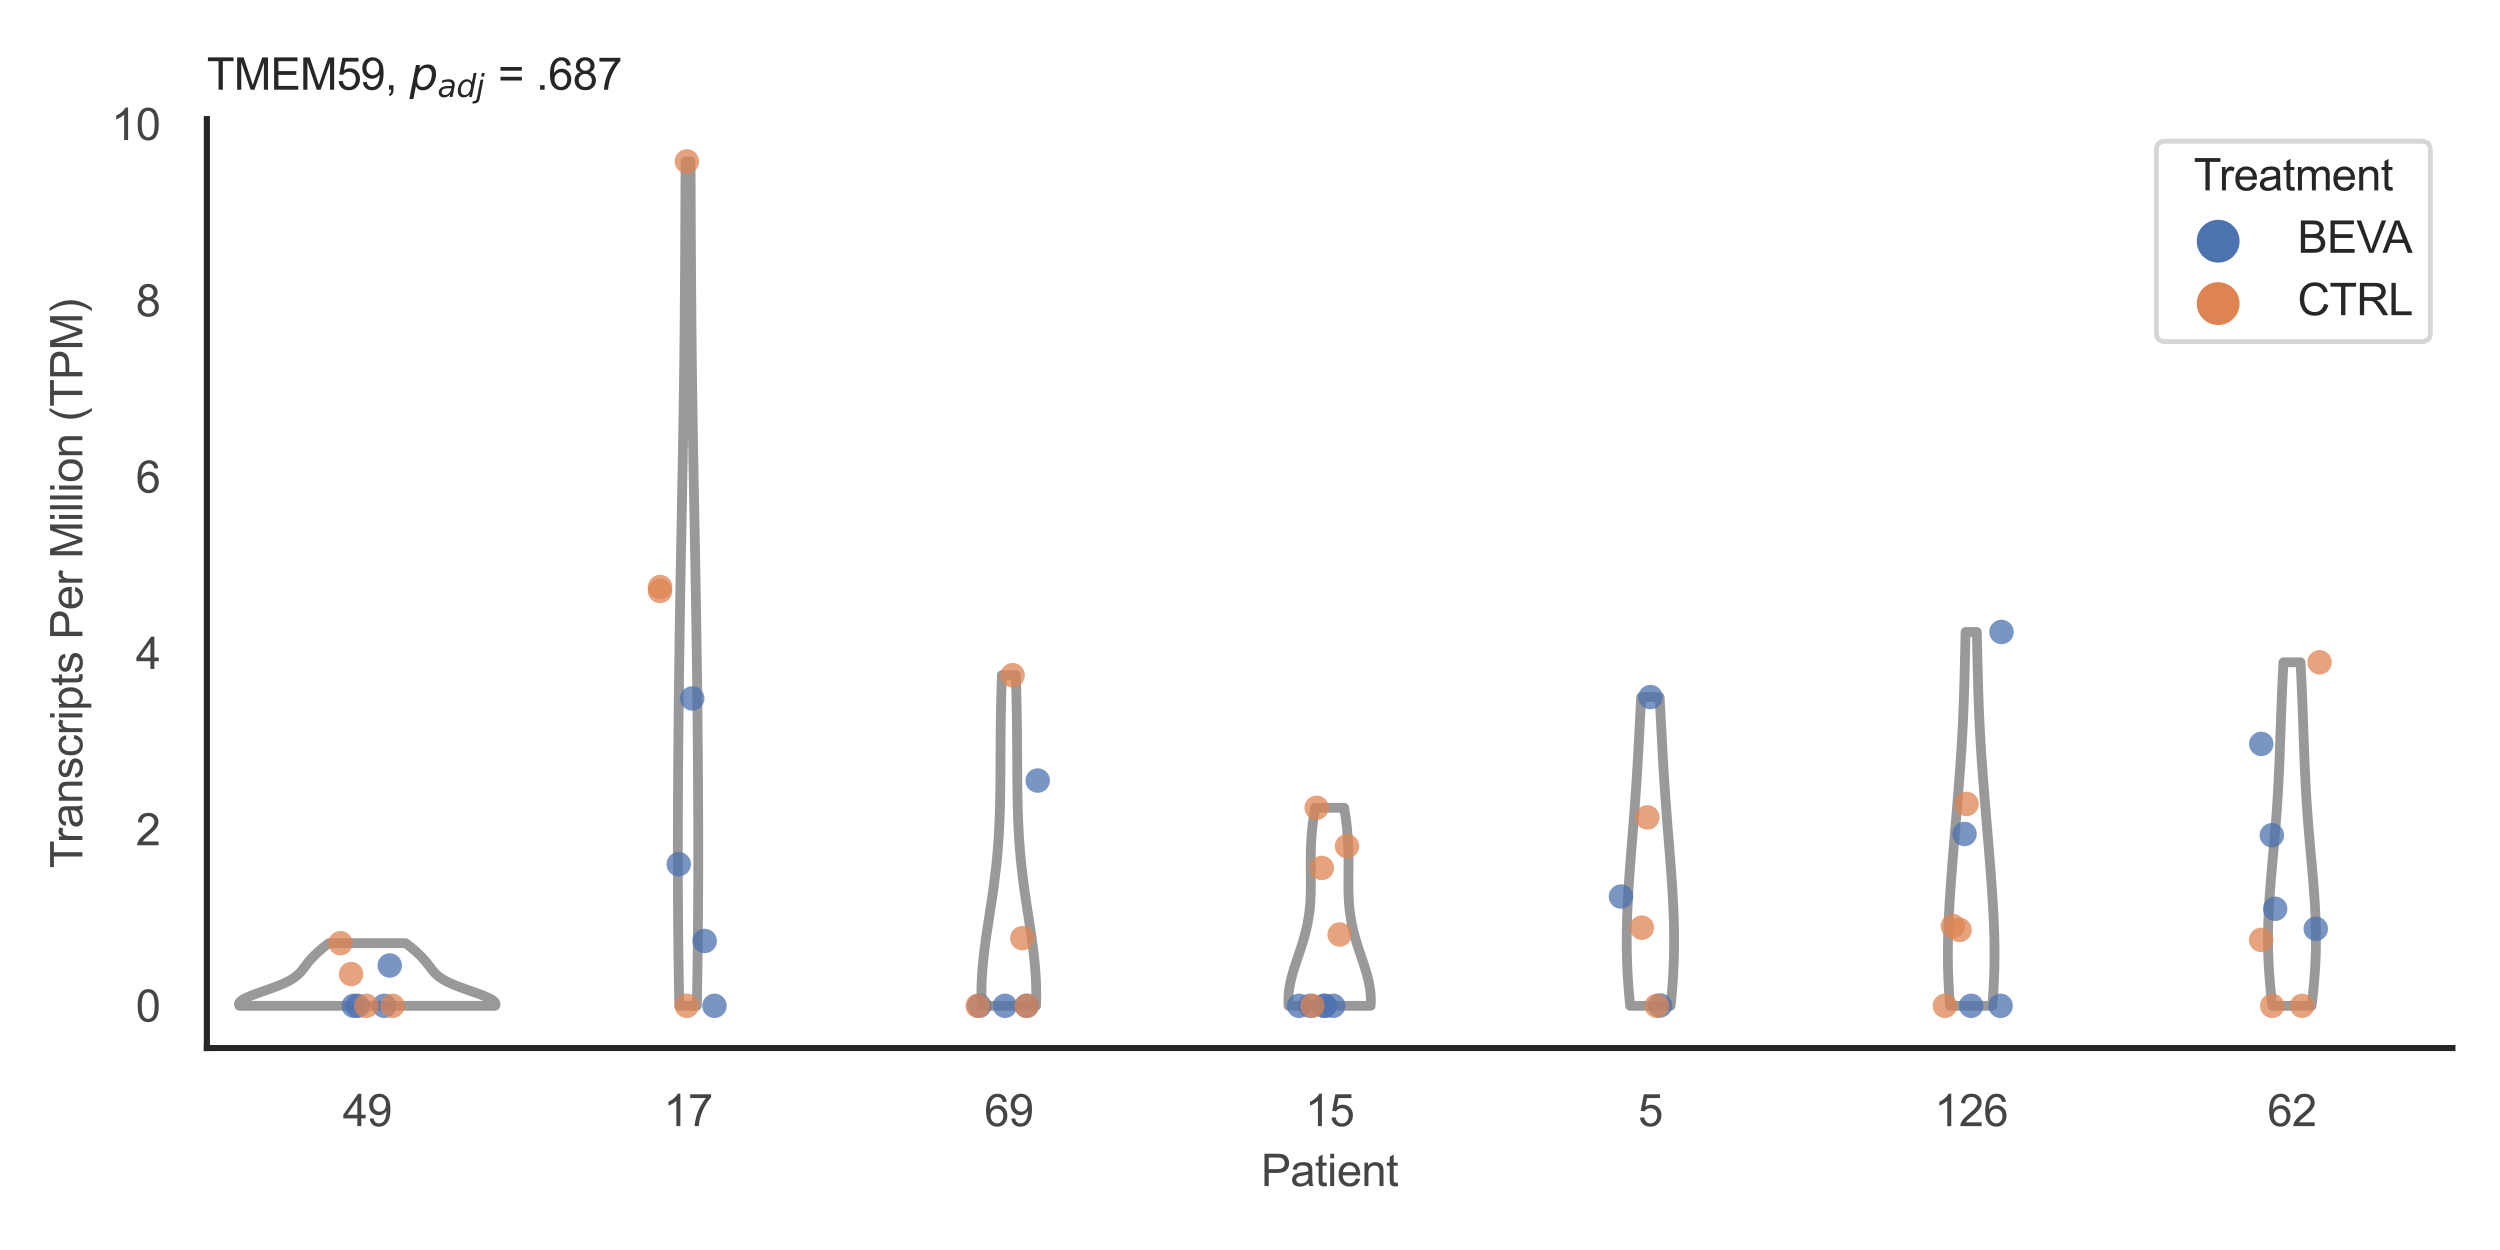 <?xml version="1.0" encoding="utf-8" standalone="no"?>
<!DOCTYPE svg PUBLIC "-//W3C//DTD SVG 1.1//EN"
  "http://www.w3.org/Graphics/SVG/1.1/DTD/svg11.dtd">
<svg xmlns:xlink="http://www.w3.org/1999/xlink" width="510.236pt" height="255.118pt" viewBox="0 0 510.236 255.118" xmlns="http://www.w3.org/2000/svg" version="1.1">
 <defs>
  <style type="text/css">*{stroke-linejoin: round; stroke-linecap: butt}</style>
 </defs>
 <g id="figure_1">
  <g id="patch_1">
   <path d="M 0 255.118 
L 510.236 255.118 
L 510.236 0 
L 0 0 
z
" style="fill: #ffffff"/>
  </g>
  <g id="axes_1">
   <g id="patch_2">
    <path d="M 42.22 213.898 
L 500.516 213.898 
L 500.516 24.32 
L 42.22 24.32 
z
" style="fill: #ffffff"/>
   </g>
   <g id="matplotlib.axis_1">
    <g id="xtick_1">
     <g id="text_1">
      <!-- 49 -->
      <g style="fill: #444444" transform="translate(69.951 229.84)scale(0.09 -0.09)">
       <defs>
        <path id="ArialMT-34" d="M 2069 0 
L 2069 1097 
L 81 1097 
L 81 1613 
L 2172 4581 
L 2631 4581 
L 2631 1613 
L 3250 1613 
L 3250 1097 
L 2631 1097 
L 2631 0 
L 2069 0 
z
M 2069 1613 
L 2069 3678 
L 634 1613 
L 2069 1613 
z
" transform="scale(0.016)"/>
        <path id="ArialMT-39" d="M 350 1059 
L 891 1109 
Q 959 728 1153 556 
Q 1347 384 1650 384 
Q 1909 384 2104 503 
Q 2300 622 2425 820 
Q 2550 1019 2634 1356 
Q 2719 1694 2719 2044 
Q 2719 2081 2716 2156 
Q 2547 1888 2255 1720 
Q 1963 1553 1622 1553 
Q 1053 1553 659 1965 
Q 266 2378 266 3053 
Q 266 3750 677 4175 
Q 1088 4600 1706 4600 
Q 2153 4600 2523 4359 
Q 2894 4119 3086 3673 
Q 3278 3228 3278 2384 
Q 3278 1506 3087 986 
Q 2897 466 2520 194 
Q 2144 -78 1638 -78 
Q 1100 -78 759 220 
Q 419 519 350 1059 
z
M 2653 3081 
Q 2653 3566 2395 3850 
Q 2138 4134 1775 4134 
Q 1400 4134 1122 3828 
Q 844 3522 844 3034 
Q 844 2597 1108 2323 
Q 1372 2050 1759 2050 
Q 2150 2050 2401 2323 
Q 2653 2597 2653 3081 
z
" transform="scale(0.016)"/>
       </defs>
       <use xlink:href="#ArialMT-34"/>
       <use xlink:href="#ArialMT-39" x="55.615"/>
      </g>
     </g>
    </g>
    <g id="xtick_2">
     <g id="text_2">
      <!-- 17 -->
      <g style="fill: #444444" transform="translate(135.421 229.84)scale(0.09 -0.09)">
       <defs>
        <path id="ArialMT-31" d="M 2384 0 
L 1822 0 
L 1822 3584 
Q 1619 3391 1289 3197 
Q 959 3003 697 2906 
L 697 3450 
Q 1169 3672 1522 3987 
Q 1875 4303 2022 4600 
L 2384 4600 
L 2384 0 
z
" transform="scale(0.016)"/>
        <path id="ArialMT-37" d="M 303 3981 
L 303 4522 
L 3269 4522 
L 3269 4084 
Q 2831 3619 2401 2847 
Q 1972 2075 1738 1259 
Q 1569 684 1522 0 
L 944 0 
Q 953 541 1156 1306 
Q 1359 2072 1739 2783 
Q 2119 3494 2547 3981 
L 303 3981 
z
" transform="scale(0.016)"/>
       </defs>
       <use xlink:href="#ArialMT-31"/>
       <use xlink:href="#ArialMT-37" x="55.615"/>
      </g>
     </g>
    </g>
    <g id="xtick_3">
     <g id="text_3">
      <!-- 69 -->
      <g style="fill: #444444" transform="translate(200.892 229.84)scale(0.09 -0.09)">
       <defs>
        <path id="ArialMT-36" d="M 3184 3459 
L 2625 3416 
Q 2550 3747 2413 3897 
Q 2184 4138 1850 4138 
Q 1581 4138 1378 3988 
Q 1113 3794 959 3422 
Q 806 3050 800 2363 
Q 1003 2672 1297 2822 
Q 1591 2972 1913 2972 
Q 2475 2972 2870 2558 
Q 3266 2144 3266 1488 
Q 3266 1056 3080 686 
Q 2894 316 2569 119 
Q 2244 -78 1831 -78 
Q 1128 -78 684 439 
Q 241 956 241 2144 
Q 241 3472 731 4075 
Q 1159 4600 1884 4600 
Q 2425 4600 2770 4297 
Q 3116 3994 3184 3459 
z
M 888 1484 
Q 888 1194 1011 928 
Q 1134 663 1356 523 
Q 1578 384 1822 384 
Q 2178 384 2434 671 
Q 2691 959 2691 1453 
Q 2691 1928 2437 2201 
Q 2184 2475 1800 2475 
Q 1419 2475 1153 2201 
Q 888 1928 888 1484 
z
" transform="scale(0.016)"/>
       </defs>
       <use xlink:href="#ArialMT-36"/>
       <use xlink:href="#ArialMT-39" x="55.615"/>
      </g>
     </g>
    </g>
    <g id="xtick_4">
     <g id="text_4">
      <!-- 15 -->
      <g style="fill: #444444" transform="translate(266.363 229.84)scale(0.09 -0.09)">
       <defs>
        <path id="ArialMT-35" d="M 266 1200 
L 856 1250 
Q 922 819 1161 601 
Q 1400 384 1738 384 
Q 2144 384 2425 690 
Q 2706 997 2706 1503 
Q 2706 1984 2436 2262 
Q 2166 2541 1728 2541 
Q 1456 2541 1237 2417 
Q 1019 2294 894 2097 
L 366 2166 
L 809 4519 
L 3088 4519 
L 3088 3981 
L 1259 3981 
L 1013 2750 
Q 1425 3038 1878 3038 
Q 2478 3038 2890 2622 
Q 3303 2206 3303 1553 
Q 3303 931 2941 478 
Q 2500 -78 1738 -78 
Q 1113 -78 717 272 
Q 322 622 266 1200 
z
" transform="scale(0.016)"/>
       </defs>
       <use xlink:href="#ArialMT-31"/>
       <use xlink:href="#ArialMT-35" x="55.615"/>
      </g>
     </g>
    </g>
    <g id="xtick_5">
     <g id="text_5">
      <!-- 5 -->
      <g style="fill: #444444" transform="translate(334.337 229.84)scale(0.09 -0.09)">
       <use xlink:href="#ArialMT-35"/>
      </g>
     </g>
    </g>
    <g id="xtick_6">
     <g id="text_6">
      <!-- 126 -->
      <g style="fill: #444444" transform="translate(394.803 229.84)scale(0.09 -0.09)">
       <defs>
        <path id="ArialMT-32" d="M 3222 541 
L 3222 0 
L 194 0 
Q 188 203 259 391 
Q 375 700 629 1000 
Q 884 1300 1366 1694 
Q 2113 2306 2375 2664 
Q 2638 3022 2638 3341 
Q 2638 3675 2398 3904 
Q 2159 4134 1775 4134 
Q 1369 4134 1125 3890 
Q 881 3647 878 3216 
L 300 3275 
Q 359 3922 746 4261 
Q 1134 4600 1788 4600 
Q 2447 4600 2831 4234 
Q 3216 3869 3216 3328 
Q 3216 3053 3103 2787 
Q 2991 2522 2730 2228 
Q 2469 1934 1863 1422 
Q 1356 997 1212 845 
Q 1069 694 975 541 
L 3222 541 
z
" transform="scale(0.016)"/>
       </defs>
       <use xlink:href="#ArialMT-31"/>
       <use xlink:href="#ArialMT-32" x="55.615"/>
       <use xlink:href="#ArialMT-36" x="111.23"/>
      </g>
     </g>
    </g>
    <g id="xtick_7">
     <g id="text_7">
      <!-- 62 -->
      <g style="fill: #444444" transform="translate(462.776 229.84)scale(0.09 -0.09)">
       <use xlink:href="#ArialMT-36"/>
       <use xlink:href="#ArialMT-32" x="55.615"/>
      </g>
     </g>
    </g>
    <g id="text_8">
     <!-- Patient -->
     <g style="fill: #444444" transform="translate(257.359 242.071)scale(0.09 -0.09)">
      <defs>
       <path id="ArialMT-50" d="M 494 0 
L 494 4581 
L 2222 4581 
Q 2678 4581 2919 4538 
Q 3256 4481 3484 4323 
Q 3713 4166 3852 3881 
Q 3991 3597 3991 3256 
Q 3991 2672 3619 2267 
Q 3247 1863 2275 1863 
L 1100 1863 
L 1100 0 
L 494 0 
z
M 1100 2403 
L 2284 2403 
Q 2872 2403 3119 2622 
Q 3366 2841 3366 3238 
Q 3366 3525 3220 3729 
Q 3075 3934 2838 4000 
Q 2684 4041 2272 4041 
L 1100 4041 
L 1100 2403 
z
" transform="scale(0.016)"/>
       <path id="ArialMT-61" d="M 2588 409 
Q 2275 144 1986 34 
Q 1697 -75 1366 -75 
Q 819 -75 525 192 
Q 231 459 231 875 
Q 231 1119 342 1320 
Q 453 1522 633 1644 
Q 813 1766 1038 1828 
Q 1203 1872 1538 1913 
Q 2219 1994 2541 2106 
Q 2544 2222 2544 2253 
Q 2544 2597 2384 2738 
Q 2169 2928 1744 2928 
Q 1347 2928 1158 2789 
Q 969 2650 878 2297 
L 328 2372 
Q 403 2725 575 2942 
Q 747 3159 1072 3276 
Q 1397 3394 1825 3394 
Q 2250 3394 2515 3294 
Q 2781 3194 2906 3042 
Q 3031 2891 3081 2659 
Q 3109 2516 3109 2141 
L 3109 1391 
Q 3109 606 3145 398 
Q 3181 191 3288 0 
L 2700 0 
Q 2613 175 2588 409 
z
M 2541 1666 
Q 2234 1541 1622 1453 
Q 1275 1403 1131 1340 
Q 988 1278 909 1158 
Q 831 1038 831 891 
Q 831 666 1001 516 
Q 1172 366 1500 366 
Q 1825 366 2078 508 
Q 2331 650 2450 897 
Q 2541 1088 2541 1459 
L 2541 1666 
z
" transform="scale(0.016)"/>
       <path id="ArialMT-74" d="M 1650 503 
L 1731 6 
Q 1494 -44 1306 -44 
Q 1000 -44 831 53 
Q 663 150 594 308 
Q 525 466 525 972 
L 525 2881 
L 113 2881 
L 113 3319 
L 525 3319 
L 525 4141 
L 1084 4478 
L 1084 3319 
L 1650 3319 
L 1650 2881 
L 1084 2881 
L 1084 941 
Q 1084 700 1114 631 
Q 1144 563 1211 522 
Q 1278 481 1403 481 
Q 1497 481 1650 503 
z
" transform="scale(0.016)"/>
       <path id="ArialMT-69" d="M 425 3934 
L 425 4581 
L 988 4581 
L 988 3934 
L 425 3934 
z
M 425 0 
L 425 3319 
L 988 3319 
L 988 0 
L 425 0 
z
" transform="scale(0.016)"/>
       <path id="ArialMT-65" d="M 2694 1069 
L 3275 997 
Q 3138 488 2766 206 
Q 2394 -75 1816 -75 
Q 1088 -75 661 373 
Q 234 822 234 1631 
Q 234 2469 665 2931 
Q 1097 3394 1784 3394 
Q 2450 3394 2872 2941 
Q 3294 2488 3294 1666 
Q 3294 1616 3291 1516 
L 816 1516 
Q 847 969 1125 678 
Q 1403 388 1819 388 
Q 2128 388 2347 550 
Q 2566 713 2694 1069 
z
M 847 1978 
L 2700 1978 
Q 2663 2397 2488 2606 
Q 2219 2931 1791 2931 
Q 1403 2931 1139 2672 
Q 875 2413 847 1978 
z
" transform="scale(0.016)"/>
       <path id="ArialMT-6e" d="M 422 0 
L 422 3319 
L 928 3319 
L 928 2847 
Q 1294 3394 1984 3394 
Q 2284 3394 2536 3286 
Q 2788 3178 2913 3003 
Q 3038 2828 3088 2588 
Q 3119 2431 3119 2041 
L 3119 0 
L 2556 0 
L 2556 2019 
Q 2556 2363 2490 2533 
Q 2425 2703 2258 2804 
Q 2091 2906 1866 2906 
Q 1506 2906 1245 2678 
Q 984 2450 984 1813 
L 984 0 
L 422 0 
z
" transform="scale(0.016)"/>
      </defs>
      <use xlink:href="#ArialMT-50"/>
      <use xlink:href="#ArialMT-61" x="66.699"/>
      <use xlink:href="#ArialMT-74" x="122.314"/>
      <use xlink:href="#ArialMT-69" x="150.098"/>
      <use xlink:href="#ArialMT-65" x="172.314"/>
      <use xlink:href="#ArialMT-6e" x="227.93"/>
      <use xlink:href="#ArialMT-74" x="283.545"/>
     </g>
    </g>
   </g>
   <g id="matplotlib.axis_2">
    <g id="ytick_1">
     <g id="text_9">
      <!-- 0 -->
      <g style="fill: #444444" transform="translate(27.715 208.502)scale(0.09 -0.09)">
       <defs>
        <path id="ArialMT-30" d="M 266 2259 
Q 266 3072 433 3567 
Q 600 4063 929 4331 
Q 1259 4600 1759 4600 
Q 2128 4600 2406 4451 
Q 2684 4303 2865 4023 
Q 3047 3744 3150 3342 
Q 3253 2941 3253 2259 
Q 3253 1453 3087 958 
Q 2922 463 2592 192 
Q 2263 -78 1759 -78 
Q 1097 -78 719 397 
Q 266 969 266 2259 
z
M 844 2259 
Q 844 1131 1108 757 
Q 1372 384 1759 384 
Q 2147 384 2411 759 
Q 2675 1134 2675 2259 
Q 2675 3391 2411 3762 
Q 2147 4134 1753 4134 
Q 1366 4134 1134 3806 
Q 844 3388 844 2259 
z
" transform="scale(0.016)"/>
       </defs>
       <use xlink:href="#ArialMT-30"/>
      </g>
     </g>
    </g>
    <g id="ytick_2">
     <g id="text_10">
      <!-- 2 -->
      <g style="fill: #444444" transform="translate(27.715 172.515)scale(0.09 -0.09)">
       <use xlink:href="#ArialMT-32"/>
      </g>
     </g>
    </g>
    <g id="ytick_3">
     <g id="text_11">
      <!-- 4 -->
      <g style="fill: #444444" transform="translate(27.715 136.528)scale(0.09 -0.09)">
       <use xlink:href="#ArialMT-34"/>
      </g>
     </g>
    </g>
    <g id="ytick_4">
     <g id="text_12">
      <!-- 6 -->
      <g style="fill: #444444" transform="translate(27.715 100.542)scale(0.09 -0.09)">
       <use xlink:href="#ArialMT-36"/>
      </g>
     </g>
    </g>
    <g id="ytick_5">
     <g id="text_13">
      <!-- 8 -->
      <g style="fill: #444444" transform="translate(27.715 64.555)scale(0.09 -0.09)">
       <defs>
        <path id="ArialMT-38" d="M 1131 2484 
Q 781 2613 612 2850 
Q 444 3088 444 3419 
Q 444 3919 803 4259 
Q 1163 4600 1759 4600 
Q 2359 4600 2725 4251 
Q 3091 3903 3091 3403 
Q 3091 3084 2923 2848 
Q 2756 2613 2416 2484 
Q 2838 2347 3058 2040 
Q 3278 1734 3278 1309 
Q 3278 722 2862 322 
Q 2447 -78 1769 -78 
Q 1091 -78 675 323 
Q 259 725 259 1325 
Q 259 1772 486 2073 
Q 713 2375 1131 2484 
z
M 1019 3438 
Q 1019 3113 1228 2906 
Q 1438 2700 1772 2700 
Q 2097 2700 2305 2904 
Q 2513 3109 2513 3406 
Q 2513 3716 2298 3927 
Q 2084 4138 1766 4138 
Q 1444 4138 1231 3931 
Q 1019 3725 1019 3438 
z
M 838 1322 
Q 838 1081 952 856 
Q 1066 631 1291 507 
Q 1516 384 1775 384 
Q 2178 384 2440 643 
Q 2703 903 2703 1303 
Q 2703 1709 2433 1975 
Q 2163 2241 1756 2241 
Q 1359 2241 1098 1978 
Q 838 1716 838 1322 
z
" transform="scale(0.016)"/>
       </defs>
       <use xlink:href="#ArialMT-38"/>
      </g>
     </g>
    </g>
    <g id="ytick_6">
     <g id="text_14">
      <!-- 10 -->
      <g style="fill: #444444" transform="translate(22.71 28.568)scale(0.09 -0.09)">
       <use xlink:href="#ArialMT-31"/>
       <use xlink:href="#ArialMT-30" x="55.615"/>
      </g>
     </g>
    </g>
    <g id="text_15">
     <!-- Transcripts Per Million (TPM) -->
     <g style="fill: #444444" transform="translate(16.816 177.194)rotate(-90)scale(0.09 -0.09)">
      <defs>
       <path id="ArialMT-54" d="M 1659 0 
L 1659 4041 
L 150 4041 
L 150 4581 
L 3781 4581 
L 3781 4041 
L 2266 4041 
L 2266 0 
L 1659 0 
z
" transform="scale(0.016)"/>
       <path id="ArialMT-72" d="M 416 0 
L 416 3319 
L 922 3319 
L 922 2816 
Q 1116 3169 1280 3281 
Q 1444 3394 1641 3394 
Q 1925 3394 2219 3213 
L 2025 2691 
Q 1819 2813 1613 2813 
Q 1428 2813 1281 2702 
Q 1134 2591 1072 2394 
Q 978 2094 978 1738 
L 978 0 
L 416 0 
z
" transform="scale(0.016)"/>
       <path id="ArialMT-73" d="M 197 991 
L 753 1078 
Q 800 744 1014 566 
Q 1228 388 1613 388 
Q 2000 388 2187 545 
Q 2375 703 2375 916 
Q 2375 1106 2209 1216 
Q 2094 1291 1634 1406 
Q 1016 1563 777 1677 
Q 538 1791 414 1992 
Q 291 2194 291 2438 
Q 291 2659 392 2848 
Q 494 3038 669 3163 
Q 800 3259 1026 3326 
Q 1253 3394 1513 3394 
Q 1903 3394 2198 3281 
Q 2494 3169 2634 2976 
Q 2775 2784 2828 2463 
L 2278 2388 
Q 2241 2644 2061 2787 
Q 1881 2931 1553 2931 
Q 1166 2931 1000 2803 
Q 834 2675 834 2503 
Q 834 2394 903 2306 
Q 972 2216 1119 2156 
Q 1203 2125 1616 2013 
Q 2213 1853 2448 1751 
Q 2684 1650 2818 1456 
Q 2953 1263 2953 975 
Q 2953 694 2789 445 
Q 2625 197 2315 61 
Q 2006 -75 1616 -75 
Q 969 -75 630 194 
Q 291 463 197 991 
z
" transform="scale(0.016)"/>
       <path id="ArialMT-63" d="M 2588 1216 
L 3141 1144 
Q 3050 572 2676 248 
Q 2303 -75 1759 -75 
Q 1078 -75 664 370 
Q 250 816 250 1647 
Q 250 2184 428 2587 
Q 606 2991 970 3192 
Q 1334 3394 1763 3394 
Q 2303 3394 2647 3120 
Q 2991 2847 3088 2344 
L 2541 2259 
Q 2463 2594 2264 2762 
Q 2066 2931 1784 2931 
Q 1359 2931 1093 2626 
Q 828 2322 828 1663 
Q 828 994 1084 691 
Q 1341 388 1753 388 
Q 2084 388 2306 591 
Q 2528 794 2588 1216 
z
" transform="scale(0.016)"/>
       <path id="ArialMT-70" d="M 422 -1272 
L 422 3319 
L 934 3319 
L 934 2888 
Q 1116 3141 1344 3267 
Q 1572 3394 1897 3394 
Q 2322 3394 2647 3175 
Q 2972 2956 3137 2557 
Q 3303 2159 3303 1684 
Q 3303 1175 3120 767 
Q 2938 359 2589 142 
Q 2241 -75 1856 -75 
Q 1575 -75 1351 44 
Q 1128 163 984 344 
L 984 -1272 
L 422 -1272 
z
M 931 1641 
Q 931 1000 1190 694 
Q 1450 388 1819 388 
Q 2194 388 2461 705 
Q 2728 1022 2728 1688 
Q 2728 2322 2467 2637 
Q 2206 2953 1844 2953 
Q 1484 2953 1207 2617 
Q 931 2281 931 1641 
z
" transform="scale(0.016)"/>
       <path id="ArialMT-20" transform="scale(0.016)"/>
       <path id="ArialMT-4d" d="M 475 0 
L 475 4581 
L 1388 4581 
L 2472 1338 
Q 2622 884 2691 659 
Q 2769 909 2934 1394 
L 4031 4581 
L 4847 4581 
L 4847 0 
L 4263 0 
L 4263 3834 
L 2931 0 
L 2384 0 
L 1059 3900 
L 1059 0 
L 475 0 
z
" transform="scale(0.016)"/>
       <path id="ArialMT-6c" d="M 409 0 
L 409 4581 
L 972 4581 
L 972 0 
L 409 0 
z
" transform="scale(0.016)"/>
       <path id="ArialMT-6f" d="M 213 1659 
Q 213 2581 725 3025 
Q 1153 3394 1769 3394 
Q 2453 3394 2887 2945 
Q 3322 2497 3322 1706 
Q 3322 1066 3130 698 
Q 2938 331 2570 128 
Q 2203 -75 1769 -75 
Q 1072 -75 642 372 
Q 213 819 213 1659 
z
M 791 1659 
Q 791 1022 1069 705 
Q 1347 388 1769 388 
Q 2188 388 2466 706 
Q 2744 1025 2744 1678 
Q 2744 2294 2464 2611 
Q 2184 2928 1769 2928 
Q 1347 2928 1069 2612 
Q 791 2297 791 1659 
z
" transform="scale(0.016)"/>
       <path id="ArialMT-28" d="M 1497 -1347 
Q 1031 -759 709 28 
Q 388 816 388 1659 
Q 388 2403 628 3084 
Q 909 3875 1497 4659 
L 1900 4659 
Q 1522 4009 1400 3731 
Q 1209 3300 1100 2831 
Q 966 2247 966 1656 
Q 966 153 1900 -1347 
L 1497 -1347 
z
" transform="scale(0.016)"/>
       <path id="ArialMT-29" d="M 791 -1347 
L 388 -1347 
Q 1322 153 1322 1656 
Q 1322 2244 1188 2822 
Q 1081 3291 891 3722 
Q 769 4003 388 4659 
L 791 4659 
Q 1378 3875 1659 3084 
Q 1900 2403 1900 1659 
Q 1900 816 1576 28 
Q 1253 -759 791 -1347 
z
" transform="scale(0.016)"/>
      </defs>
      <use xlink:href="#ArialMT-54"/>
      <use xlink:href="#ArialMT-72" x="57.334"/>
      <use xlink:href="#ArialMT-61" x="90.635"/>
      <use xlink:href="#ArialMT-6e" x="146.25"/>
      <use xlink:href="#ArialMT-73" x="201.865"/>
      <use xlink:href="#ArialMT-63" x="251.865"/>
      <use xlink:href="#ArialMT-72" x="301.865"/>
      <use xlink:href="#ArialMT-69" x="335.166"/>
      <use xlink:href="#ArialMT-70" x="357.383"/>
      <use xlink:href="#ArialMT-74" x="412.998"/>
      <use xlink:href="#ArialMT-73" x="440.781"/>
      <use xlink:href="#ArialMT-20" x="490.781"/>
      <use xlink:href="#ArialMT-50" x="518.564"/>
      <use xlink:href="#ArialMT-65" x="585.264"/>
      <use xlink:href="#ArialMT-72" x="640.879"/>
      <use xlink:href="#ArialMT-20" x="674.18"/>
      <use xlink:href="#ArialMT-4d" x="701.963"/>
      <use xlink:href="#ArialMT-69" x="785.264"/>
      <use xlink:href="#ArialMT-6c" x="807.48"/>
      <use xlink:href="#ArialMT-6c" x="829.697"/>
      <use xlink:href="#ArialMT-69" x="851.914"/>
      <use xlink:href="#ArialMT-6f" x="874.131"/>
      <use xlink:href="#ArialMT-6e" x="929.746"/>
      <use xlink:href="#ArialMT-20" x="985.361"/>
      <use xlink:href="#ArialMT-28" x="1013.145"/>
      <use xlink:href="#ArialMT-54" x="1046.445"/>
      <use xlink:href="#ArialMT-50" x="1107.529"/>
      <use xlink:href="#ArialMT-4d" x="1174.229"/>
      <use xlink:href="#ArialMT-29" x="1257.529"/>
     </g>
    </g>
   </g>
   <g id="PolyCollection_1">
    <defs>
     <path id="m1826d957f4" d="M 101.048 -49.837 
L 48.863 -49.837 
L 48.799 -49.966 
L 48.767 -50.095 
L 48.767 -50.225 
L 48.798 -50.354 
L 48.86 -50.483 
L 48.952 -50.612 
L 49.073 -50.741 
L 49.22 -50.87 
L 49.395 -50.999 
L 49.594 -51.128 
L 49.816 -51.258 
L 50.061 -51.387 
L 50.325 -51.516 
L 50.608 -51.645 
L 50.908 -51.774 
L 51.223 -51.903 
L 51.551 -52.032 
L 51.89 -52.161 
L 52.238 -52.291 
L 52.594 -52.42 
L 52.956 -52.549 
L 53.322 -52.678 
L 53.69 -52.807 
L 54.059 -52.936 
L 54.428 -53.065 
L 54.794 -53.194 
L 55.156 -53.324 
L 55.514 -53.453 
L 55.865 -53.582 
L 56.209 -53.711 
L 56.545 -53.84 
L 56.873 -53.969 
L 57.19 -54.098 
L 57.497 -54.227 
L 57.793 -54.357 
L 58.078 -54.486 
L 58.352 -54.615 
L 58.614 -54.744 
L 58.864 -54.873 
L 59.103 -55.002 
L 59.33 -55.131 
L 59.545 -55.26 
L 59.75 -55.39 
L 59.944 -55.519 
L 60.127 -55.648 
L 60.301 -55.777 
L 60.465 -55.906 
L 60.621 -56.035 
L 60.768 -56.164 
L 60.908 -56.294 
L 61.041 -56.423 
L 61.168 -56.552 
L 61.289 -56.681 
L 61.406 -56.81 
L 61.517 -56.939 
L 61.626 -57.068 
L 61.731 -57.197 
L 61.834 -57.327 
L 61.934 -57.456 
L 62.034 -57.585 
L 62.132 -57.714 
L 62.23 -57.843 
L 62.328 -57.972 
L 62.426 -58.101 
L 62.525 -58.23 
L 62.625 -58.36 
L 62.726 -58.489 
L 62.829 -58.618 
L 62.933 -58.747 
L 63.04 -58.876 
L 63.148 -59.005 
L 63.259 -59.134 
L 63.372 -59.263 
L 63.488 -59.393 
L 63.605 -59.522 
L 63.726 -59.651 
L 63.848 -59.78 
L 63.974 -59.909 
L 64.101 -60.038 
L 64.231 -60.167 
L 64.364 -60.296 
L 64.499 -60.426 
L 64.636 -60.555 
L 64.775 -60.684 
L 64.917 -60.813 
L 65.061 -60.942 
L 65.207 -61.071 
L 65.355 -61.2 
L 65.505 -61.329 
L 65.658 -61.459 
L 65.812 -61.588 
L 65.968 -61.717 
L 66.125 -61.846 
L 66.285 -61.975 
L 66.446 -62.104 
L 66.609 -62.233 
L 66.774 -62.362 
L 66.94 -62.492 
L 67.108 -62.621 
L 82.803 -62.621 
L 82.803 -62.621 
L 82.971 -62.492 
L 83.137 -62.362 
L 83.301 -62.233 
L 83.464 -62.104 
L 83.626 -61.975 
L 83.785 -61.846 
L 83.943 -61.717 
L 84.099 -61.588 
L 84.253 -61.459 
L 84.406 -61.329 
L 84.556 -61.2 
L 84.704 -61.071 
L 84.85 -60.942 
L 84.994 -60.813 
L 85.136 -60.684 
L 85.275 -60.555 
L 85.412 -60.426 
L 85.547 -60.296 
L 85.68 -60.167 
L 85.81 -60.038 
L 85.937 -59.909 
L 86.063 -59.78 
L 86.185 -59.651 
L 86.306 -59.522 
L 86.423 -59.393 
L 86.539 -59.263 
L 86.652 -59.134 
L 86.763 -59.005 
L 86.871 -58.876 
L 86.978 -58.747 
L 87.082 -58.618 
L 87.185 -58.489 
L 87.286 -58.36 
L 87.386 -58.23 
L 87.485 -58.101 
L 87.583 -57.972 
L 87.681 -57.843 
L 87.779 -57.714 
L 87.877 -57.585 
L 87.977 -57.456 
L 88.077 -57.327 
L 88.18 -57.197 
L 88.285 -57.068 
L 88.393 -56.939 
L 88.505 -56.81 
L 88.622 -56.681 
L 88.743 -56.552 
L 88.87 -56.423 
L 89.003 -56.294 
L 89.143 -56.164 
L 89.29 -56.035 
L 89.446 -55.906 
L 89.61 -55.777 
L 89.784 -55.648 
L 89.967 -55.519 
L 90.161 -55.39 
L 90.366 -55.26 
L 90.581 -55.131 
L 90.808 -55.002 
L 91.047 -54.873 
L 91.297 -54.744 
L 91.559 -54.615 
L 91.832 -54.486 
L 92.118 -54.357 
L 92.414 -54.227 
L 92.721 -54.098 
L 93.038 -53.969 
L 93.366 -53.84 
L 93.702 -53.711 
L 94.046 -53.582 
L 94.397 -53.453 
L 94.755 -53.324 
L 95.117 -53.194 
L 95.483 -53.065 
L 95.852 -52.936 
L 96.221 -52.807 
L 96.589 -52.678 
L 96.955 -52.549 
L 97.317 -52.42 
L 97.673 -52.291 
L 98.021 -52.161 
L 98.36 -52.032 
L 98.688 -51.903 
L 99.003 -51.774 
L 99.302 -51.645 
L 99.586 -51.516 
L 99.85 -51.387 
L 100.094 -51.258 
L 100.317 -51.128 
L 100.516 -50.999 
L 100.69 -50.87 
L 100.838 -50.741 
L 100.959 -50.612 
L 101.05 -50.483 
L 101.112 -50.354 
L 101.144 -50.225 
L 101.144 -50.095 
L 101.112 -49.966 
L 101.048 -49.837 
z
" style="stroke: #999999; stroke-width: 2"/>
    </defs>
    <g clip-path="url(#pbe9d519f54)">
     <use xlink:href="#m1826d957f4" x="0" y="255.118" style="fill: #ffffff; stroke: #999999; stroke-width: 2"/>
    </g>
   </g>
   <g id="PolyCollection_2">
    <defs>
     <path id="m87b856b73a" d="M 142.218 -49.837 
L 138.634 -49.837 
L 138.602 -51.578 
L 138.571 -53.319 
L 138.543 -55.06 
L 138.516 -56.801 
L 138.491 -58.541 
L 138.468 -60.282 
L 138.447 -62.023 
L 138.429 -63.764 
L 138.412 -65.505 
L 138.397 -67.246 
L 138.384 -68.986 
L 138.373 -70.727 
L 138.364 -72.468 
L 138.356 -74.209 
L 138.351 -75.95 
L 138.347 -77.691 
L 138.345 -79.432 
L 138.344 -81.172 
L 138.345 -82.913 
L 138.347 -84.654 
L 138.35 -86.395 
L 138.355 -88.136 
L 138.361 -89.877 
L 138.369 -91.617 
L 138.377 -93.358 
L 138.387 -95.099 
L 138.397 -96.84 
L 138.409 -98.581 
L 138.422 -100.322 
L 138.435 -102.063 
L 138.45 -103.803 
L 138.465 -105.544 
L 138.482 -107.285 
L 138.499 -109.026 
L 138.517 -110.767 
L 138.536 -112.508 
L 138.556 -114.248 
L 138.577 -115.989 
L 138.598 -117.73 
L 138.621 -119.471 
L 138.644 -121.212 
L 138.669 -122.953 
L 138.694 -124.694 
L 138.72 -126.434 
L 138.746 -128.175 
L 138.774 -129.916 
L 138.802 -131.657 
L 138.831 -133.398 
L 138.861 -135.139 
L 138.891 -136.879 
L 138.922 -138.62 
L 138.954 -140.361 
L 138.986 -142.102 
L 139.018 -143.843 
L 139.051 -145.584 
L 139.083 -147.325 
L 139.116 -149.065 
L 139.15 -150.806 
L 139.183 -152.547 
L 139.215 -154.288 
L 139.248 -156.029 
L 139.28 -157.77 
L 139.312 -159.51 
L 139.344 -161.251 
L 139.375 -162.992 
L 139.405 -164.733 
L 139.435 -166.474 
L 139.463 -168.215 
L 139.491 -169.956 
L 139.518 -171.696 
L 139.544 -173.437 
L 139.569 -175.178 
L 139.593 -176.919 
L 139.616 -178.66 
L 139.638 -180.401 
L 139.658 -182.141 
L 139.678 -183.882 
L 139.696 -185.623 
L 139.714 -187.364 
L 139.73 -189.105 
L 139.745 -190.846 
L 139.76 -192.587 
L 139.773 -194.327 
L 139.786 -196.068 
L 139.797 -197.809 
L 139.808 -199.55 
L 139.819 -201.291 
L 139.829 -203.032 
L 139.838 -204.772 
L 139.847 -206.513 
L 139.855 -208.254 
L 139.863 -209.995 
L 139.871 -211.736 
L 139.879 -213.477 
L 139.887 -215.218 
L 139.894 -216.958 
L 139.902 -218.699 
L 139.91 -220.44 
L 139.918 -222.181 
L 140.935 -222.181 
L 140.935 -222.181 
L 140.943 -220.44 
L 140.951 -218.699 
L 140.958 -216.958 
L 140.966 -215.218 
L 140.974 -213.477 
L 140.981 -211.736 
L 140.989 -209.995 
L 140.998 -208.254 
L 141.006 -206.513 
L 141.015 -204.772 
L 141.024 -203.032 
L 141.034 -201.291 
L 141.044 -199.55 
L 141.055 -197.809 
L 141.067 -196.068 
L 141.08 -194.327 
L 141.093 -192.587 
L 141.107 -190.846 
L 141.123 -189.105 
L 141.139 -187.364 
L 141.157 -185.623 
L 141.175 -183.882 
L 141.194 -182.141 
L 141.215 -180.401 
L 141.237 -178.66 
L 141.26 -176.919 
L 141.284 -175.178 
L 141.309 -173.437 
L 141.334 -171.696 
L 141.361 -169.956 
L 141.389 -168.215 
L 141.418 -166.474 
L 141.448 -164.733 
L 141.478 -162.992 
L 141.509 -161.251 
L 141.54 -159.51 
L 141.572 -157.77 
L 141.605 -156.029 
L 141.637 -154.288 
L 141.67 -152.547 
L 141.703 -150.806 
L 141.736 -149.065 
L 141.769 -147.325 
L 141.802 -145.584 
L 141.835 -143.843 
L 141.867 -142.102 
L 141.899 -140.361 
L 141.93 -138.62 
L 141.961 -136.879 
L 141.992 -135.139 
L 142.021 -133.398 
L 142.05 -131.657 
L 142.079 -129.916 
L 142.106 -128.175 
L 142.133 -126.434 
L 142.159 -124.694 
L 142.184 -122.953 
L 142.208 -121.212 
L 142.232 -119.471 
L 142.254 -117.73 
L 142.276 -115.989 
L 142.297 -114.248 
L 142.317 -112.508 
L 142.336 -110.767 
L 142.354 -109.026 
L 142.371 -107.285 
L 142.388 -105.544 
L 142.403 -103.803 
L 142.418 -102.063 
L 142.431 -100.322 
L 142.444 -98.581 
L 142.455 -96.84 
L 142.466 -95.099 
L 142.476 -93.358 
L 142.484 -91.617 
L 142.491 -89.877 
L 142.497 -88.136 
L 142.502 -86.395 
L 142.506 -84.654 
L 142.508 -82.913 
L 142.509 -81.172 
L 142.508 -79.432 
L 142.506 -77.691 
L 142.502 -75.95 
L 142.496 -74.209 
L 142.489 -72.468 
L 142.48 -70.727 
L 142.469 -68.986 
L 142.456 -67.246 
L 142.441 -65.505 
L 142.424 -63.764 
L 142.405 -62.023 
L 142.384 -60.282 
L 142.362 -58.541 
L 142.337 -56.801 
L 142.31 -55.06 
L 142.281 -53.319 
L 142.251 -51.578 
L 142.218 -49.837 
z
" style="stroke: #999999; stroke-width: 2"/>
    </defs>
    <g clip-path="url(#pbe9d519f54)">
     <use xlink:href="#m87b856b73a" x="0" y="255.118" style="fill: #ffffff; stroke: #999999; stroke-width: 2"/>
    </g>
   </g>
   <g id="PolyCollection_3">
    <defs>
     <path id="m4034d18170" d="M 211.453 -49.837 
L 200.341 -49.837 
L 200.32 -50.519 
L 200.307 -51.2 
L 200.3 -51.882 
L 200.302 -52.564 
L 200.311 -53.245 
L 200.328 -53.927 
L 200.352 -54.609 
L 200.383 -55.29 
L 200.42 -55.972 
L 200.465 -56.653 
L 200.516 -57.335 
L 200.574 -58.017 
L 200.637 -58.698 
L 200.706 -59.38 
L 200.78 -60.062 
L 200.858 -60.743 
L 200.942 -61.425 
L 201.029 -62.106 
L 201.12 -62.788 
L 201.214 -63.47 
L 201.311 -64.151 
L 201.411 -64.833 
L 201.512 -65.515 
L 201.615 -66.196 
L 201.72 -66.878 
L 201.824 -67.559 
L 201.93 -68.241 
L 202.035 -68.923 
L 202.14 -69.604 
L 202.244 -70.286 
L 202.347 -70.968 
L 202.449 -71.649 
L 202.548 -72.331 
L 202.646 -73.012 
L 202.742 -73.694 
L 202.835 -74.376 
L 202.925 -75.057 
L 203.013 -75.739 
L 203.097 -76.421 
L 203.178 -77.102 
L 203.256 -77.784 
L 203.331 -78.465 
L 203.402 -79.147 
L 203.469 -79.829 
L 203.533 -80.51 
L 203.593 -81.192 
L 203.65 -81.874 
L 203.703 -82.555 
L 203.752 -83.237 
L 203.798 -83.918 
L 203.841 -84.6 
L 203.881 -85.282 
L 203.917 -85.963 
L 203.95 -86.645 
L 203.98 -87.327 
L 204.008 -88.008 
L 204.032 -88.69 
L 204.055 -89.371 
L 204.074 -90.053 
L 204.092 -90.735 
L 204.108 -91.416 
L 204.121 -92.098 
L 204.133 -92.78 
L 204.144 -93.461 
L 204.153 -94.143 
L 204.16 -94.824 
L 204.167 -95.506 
L 204.173 -96.188 
L 204.178 -96.869 
L 204.182 -97.551 
L 204.186 -98.233 
L 204.189 -98.914 
L 204.192 -99.596 
L 204.195 -100.277 
L 204.198 -100.959 
L 204.202 -101.641 
L 204.205 -102.322 
L 204.209 -103.004 
L 204.213 -103.686 
L 204.218 -104.367 
L 204.223 -105.049 
L 204.229 -105.731 
L 204.236 -106.412 
L 204.243 -107.094 
L 204.252 -107.775 
L 204.261 -108.457 
L 204.271 -109.139 
L 204.283 -109.82 
L 204.295 -110.502 
L 204.308 -111.184 
L 204.322 -111.865 
L 204.338 -112.547 
L 204.354 -113.228 
L 204.372 -113.91 
L 204.39 -114.592 
L 204.41 -115.273 
L 204.431 -115.955 
L 204.452 -116.637 
L 204.475 -117.318 
L 207.319 -117.318 
L 207.319 -117.318 
L 207.342 -116.637 
L 207.364 -115.955 
L 207.384 -115.273 
L 207.404 -114.592 
L 207.423 -113.91 
L 207.44 -113.228 
L 207.457 -112.547 
L 207.472 -111.865 
L 207.486 -111.184 
L 207.5 -110.502 
L 207.512 -109.82 
L 207.523 -109.139 
L 207.533 -108.457 
L 207.543 -107.775 
L 207.551 -107.094 
L 207.559 -106.412 
L 207.565 -105.731 
L 207.571 -105.049 
L 207.577 -104.367 
L 207.581 -103.686 
L 207.586 -103.004 
L 207.589 -102.322 
L 207.593 -101.641 
L 207.596 -100.959 
L 207.599 -100.277 
L 207.602 -99.596 
L 207.605 -98.914 
L 207.609 -98.233 
L 207.613 -97.551 
L 207.617 -96.869 
L 207.622 -96.188 
L 207.628 -95.506 
L 207.634 -94.824 
L 207.642 -94.143 
L 207.651 -93.461 
L 207.661 -92.78 
L 207.673 -92.098 
L 207.687 -91.416 
L 207.702 -90.735 
L 207.72 -90.053 
L 207.74 -89.371 
L 207.762 -88.69 
L 207.787 -88.008 
L 207.814 -87.327 
L 207.845 -86.645 
L 207.878 -85.963 
L 207.914 -85.282 
L 207.953 -84.6 
L 207.996 -83.918 
L 208.042 -83.237 
L 208.092 -82.555 
L 208.145 -81.874 
L 208.201 -81.192 
L 208.262 -80.51 
L 208.325 -79.829 
L 208.393 -79.147 
L 208.464 -78.465 
L 208.538 -77.784 
L 208.616 -77.102 
L 208.697 -76.421 
L 208.782 -75.739 
L 208.869 -75.057 
L 208.96 -74.376 
L 209.053 -73.694 
L 209.148 -73.012 
L 209.246 -72.331 
L 209.346 -71.649 
L 209.448 -70.968 
L 209.551 -70.286 
L 209.655 -69.604 
L 209.759 -68.923 
L 209.865 -68.241 
L 209.97 -67.559 
L 210.075 -66.878 
L 210.179 -66.196 
L 210.282 -65.515 
L 210.384 -64.833 
L 210.483 -64.151 
L 210.58 -63.47 
L 210.674 -62.788 
L 210.765 -62.106 
L 210.853 -61.425 
L 210.936 -60.743 
L 211.015 -60.062 
L 211.089 -59.38 
L 211.158 -58.698 
L 211.221 -58.017 
L 211.278 -57.335 
L 211.329 -56.653 
L 211.374 -55.972 
L 211.412 -55.29 
L 211.443 -54.609 
L 211.467 -53.927 
L 211.483 -53.245 
L 211.492 -52.564 
L 211.494 -51.882 
L 211.488 -51.2 
L 211.474 -50.519 
L 211.453 -49.837 
z
" style="stroke: #999999; stroke-width: 2"/>
    </defs>
    <g clip-path="url(#pbe9d519f54)">
     <use xlink:href="#m4034d18170" x="0" y="255.118" style="fill: #ffffff; stroke: #999999; stroke-width: 2"/>
    </g>
   </g>
   <g id="PolyCollection_4">
    <defs>
     <path id="ma56d948649" d="M 279.738 -49.837 
L 262.998 -49.837 
L 262.972 -50.245 
L 262.958 -50.654 
L 262.954 -51.062 
L 262.962 -51.47 
L 262.981 -51.879 
L 263.01 -52.287 
L 263.05 -52.695 
L 263.1 -53.104 
L 263.159 -53.512 
L 263.228 -53.92 
L 263.305 -54.329 
L 263.391 -54.737 
L 263.484 -55.145 
L 263.585 -55.553 
L 263.692 -55.962 
L 263.805 -56.37 
L 263.923 -56.778 
L 264.046 -57.187 
L 264.173 -57.595 
L 264.303 -58.003 
L 264.437 -58.412 
L 264.572 -58.82 
L 264.709 -59.228 
L 264.847 -59.636 
L 264.985 -60.045 
L 265.122 -60.453 
L 265.259 -60.861 
L 265.395 -61.27 
L 265.529 -61.678 
L 265.66 -62.086 
L 265.789 -62.495 
L 265.914 -62.903 
L 266.036 -63.311 
L 266.154 -63.719 
L 266.267 -64.128 
L 266.377 -64.536 
L 266.481 -64.944 
L 266.581 -65.353 
L 266.675 -65.761 
L 266.765 -66.169 
L 266.849 -66.578 
L 266.927 -66.986 
L 267.001 -67.394 
L 267.068 -67.803 
L 267.131 -68.211 
L 267.188 -68.619 
L 267.241 -69.027 
L 267.288 -69.436 
L 267.33 -69.844 
L 267.368 -70.252 
L 267.401 -70.661 
L 267.429 -71.069 
L 267.454 -71.477 
L 267.475 -71.886 
L 267.492 -72.294 
L 267.506 -72.702 
L 267.516 -73.11 
L 267.524 -73.519 
L 267.53 -73.927 
L 267.533 -74.335 
L 267.534 -74.744 
L 267.534 -75.152 
L 267.532 -75.56 
L 267.53 -75.969 
L 267.527 -76.377 
L 267.523 -76.785 
L 267.519 -77.193 
L 267.516 -77.602 
L 267.512 -78.01 
L 267.51 -78.418 
L 267.508 -78.827 
L 267.508 -79.235 
L 267.509 -79.643 
L 267.511 -80.052 
L 267.516 -80.46 
L 267.522 -80.868 
L 267.531 -81.277 
L 267.541 -81.685 
L 267.554 -82.093 
L 267.57 -82.501 
L 267.588 -82.91 
L 267.61 -83.318 
L 267.633 -83.726 
L 267.66 -84.135 
L 267.69 -84.543 
L 267.722 -84.951 
L 267.758 -85.36 
L 267.796 -85.768 
L 267.837 -86.176 
L 267.881 -86.584 
L 267.928 -86.993 
L 267.978 -87.401 
L 268.03 -87.809 
L 268.084 -88.218 
L 268.141 -88.626 
L 268.201 -89.034 
L 268.262 -89.443 
L 268.326 -89.851 
L 268.391 -90.259 
L 274.345 -90.259 
L 274.345 -90.259 
L 274.41 -89.851 
L 274.474 -89.443 
L 274.536 -89.034 
L 274.595 -88.626 
L 274.652 -88.218 
L 274.706 -87.809 
L 274.759 -87.401 
L 274.808 -86.993 
L 274.855 -86.584 
L 274.899 -86.176 
L 274.94 -85.768 
L 274.978 -85.36 
L 275.014 -84.951 
L 275.046 -84.543 
L 275.076 -84.135 
L 275.103 -83.726 
L 275.127 -83.318 
L 275.148 -82.91 
L 275.166 -82.501 
L 275.182 -82.093 
L 275.195 -81.685 
L 275.206 -81.277 
L 275.214 -80.868 
L 275.22 -80.46 
L 275.225 -80.052 
L 275.227 -79.643 
L 275.228 -79.235 
L 275.228 -78.827 
L 275.226 -78.418 
L 275.224 -78.01 
L 275.221 -77.602 
L 275.217 -77.193 
L 275.213 -76.785 
L 275.209 -76.377 
L 275.206 -75.969 
L 275.204 -75.56 
L 275.202 -75.152 
L 275.202 -74.744 
L 275.203 -74.335 
L 275.207 -73.927 
L 275.212 -73.519 
L 275.22 -73.11 
L 275.231 -72.702 
L 275.244 -72.294 
L 275.262 -71.886 
L 275.282 -71.477 
L 275.307 -71.069 
L 275.336 -70.661 
L 275.369 -70.252 
L 275.406 -69.844 
L 275.448 -69.436 
L 275.496 -69.027 
L 275.548 -68.619 
L 275.605 -68.211 
L 275.668 -67.803 
L 275.736 -67.394 
L 275.809 -66.986 
L 275.888 -66.578 
L 275.972 -66.169 
L 276.061 -65.761 
L 276.156 -65.353 
L 276.255 -64.944 
L 276.36 -64.536 
L 276.469 -64.128 
L 276.583 -63.719 
L 276.7 -63.311 
L 276.822 -62.903 
L 276.948 -62.495 
L 277.076 -62.086 
L 277.208 -61.678 
L 277.341 -61.27 
L 277.477 -60.861 
L 277.614 -60.453 
L 277.752 -60.045 
L 277.89 -59.636 
L 278.027 -59.228 
L 278.164 -58.82 
L 278.3 -58.412 
L 278.433 -58.003 
L 278.563 -57.595 
L 278.69 -57.187 
L 278.813 -56.778 
L 278.932 -56.37 
L 279.044 -55.962 
L 279.151 -55.553 
L 279.252 -55.145 
L 279.345 -54.737 
L 279.431 -54.329 
L 279.508 -53.92 
L 279.577 -53.512 
L 279.636 -53.104 
L 279.686 -52.695 
L 279.726 -52.287 
L 279.755 -51.879 
L 279.774 -51.47 
L 279.782 -51.062 
L 279.779 -50.654 
L 279.764 -50.245 
L 279.738 -49.837 
z
" style="stroke: #999999; stroke-width: 2"/>
    </defs>
    <g clip-path="url(#pbe9d519f54)">
     <use xlink:href="#ma56d948649" x="0" y="255.118" style="fill: #ffffff; stroke: #999999; stroke-width: 2"/>
    </g>
   </g>
   <g id="PolyCollection_5">
    <defs>
     <path id="m75b3d51e40" d="M 340.97 -49.837 
L 332.708 -49.837 
L 332.643 -50.474 
L 332.581 -51.11 
L 332.522 -51.747 
L 332.466 -52.383 
L 332.412 -53.019 
L 332.362 -53.656 
L 332.316 -54.292 
L 332.272 -54.929 
L 332.231 -55.565 
L 332.194 -56.202 
L 332.161 -56.838 
L 332.13 -57.475 
L 332.103 -58.111 
L 332.079 -58.748 
L 332.059 -59.384 
L 332.042 -60.02 
L 332.028 -60.657 
L 332.017 -61.293 
L 332.01 -61.93 
L 332.006 -62.566 
L 332.005 -63.203 
L 332.006 -63.839 
L 332.011 -64.476 
L 332.019 -65.112 
L 332.03 -65.749 
L 332.044 -66.385 
L 332.06 -67.021 
L 332.079 -67.658 
L 332.1 -68.294 
L 332.124 -68.931 
L 332.15 -69.567 
L 332.178 -70.204 
L 332.209 -70.84 
L 332.242 -71.477 
L 332.276 -72.113 
L 332.312 -72.749 
L 332.35 -73.386 
L 332.39 -74.022 
L 332.431 -74.659 
L 332.474 -75.295 
L 332.517 -75.932 
L 332.562 -76.568 
L 332.608 -77.205 
L 332.655 -77.841 
L 332.703 -78.478 
L 332.752 -79.114 
L 332.801 -79.75 
L 332.851 -80.387 
L 332.901 -81.023 
L 332.952 -81.66 
L 333.003 -82.296 
L 333.054 -82.933 
L 333.105 -83.569 
L 333.157 -84.206 
L 333.208 -84.842 
L 333.259 -85.479 
L 333.309 -86.115 
L 333.36 -86.751 
L 333.41 -87.388 
L 333.459 -88.024 
L 333.509 -88.661 
L 333.557 -89.297 
L 333.605 -89.934 
L 333.653 -90.57 
L 333.699 -91.207 
L 333.745 -91.843 
L 333.791 -92.48 
L 333.835 -93.116 
L 333.879 -93.752 
L 333.922 -94.389 
L 333.964 -95.025 
L 334.006 -95.662 
L 334.047 -96.298 
L 334.087 -96.935 
L 334.126 -97.571 
L 334.165 -98.208 
L 334.202 -98.844 
L 334.24 -99.481 
L 334.276 -100.117 
L 334.313 -100.753 
L 334.348 -101.39 
L 334.383 -102.026 
L 334.418 -102.663 
L 334.453 -103.299 
L 334.487 -103.936 
L 334.52 -104.572 
L 334.554 -105.209 
L 334.587 -105.845 
L 334.621 -106.482 
L 334.654 -107.118 
L 334.687 -107.754 
L 334.721 -108.391 
L 334.754 -109.027 
L 334.788 -109.664 
L 334.821 -110.3 
L 334.855 -110.937 
L 334.889 -111.573 
L 334.924 -112.21 
L 334.959 -112.846 
L 338.719 -112.846 
L 338.719 -112.846 
L 338.754 -112.21 
L 338.789 -111.573 
L 338.823 -110.937 
L 338.857 -110.3 
L 338.89 -109.664 
L 338.924 -109.027 
L 338.957 -108.391 
L 338.991 -107.754 
L 339.024 -107.118 
L 339.057 -106.482 
L 339.091 -105.845 
L 339.124 -105.209 
L 339.158 -104.572 
L 339.191 -103.936 
L 339.225 -103.299 
L 339.26 -102.663 
L 339.295 -102.026 
L 339.33 -101.39 
L 339.365 -100.753 
L 339.402 -100.117 
L 339.438 -99.481 
L 339.476 -98.844 
L 339.513 -98.208 
L 339.552 -97.571 
L 339.591 -96.935 
L 339.631 -96.298 
L 339.672 -95.662 
L 339.714 -95.025 
L 339.756 -94.389 
L 339.799 -93.752 
L 339.843 -93.116 
L 339.887 -92.48 
L 339.933 -91.843 
L 339.979 -91.207 
L 340.025 -90.57 
L 340.073 -89.934 
L 340.121 -89.297 
L 340.169 -88.661 
L 340.219 -88.024 
L 340.268 -87.388 
L 340.318 -86.751 
L 340.369 -86.115 
L 340.419 -85.479 
L 340.47 -84.842 
L 340.521 -84.206 
L 340.573 -83.569 
L 340.624 -82.933 
L 340.675 -82.296 
L 340.726 -81.66 
L 340.777 -81.023 
L 340.827 -80.387 
L 340.877 -79.75 
L 340.926 -79.114 
L 340.975 -78.478 
L 341.023 -77.841 
L 341.07 -77.205 
L 341.116 -76.568 
L 341.161 -75.932 
L 341.204 -75.295 
L 341.247 -74.659 
L 341.288 -74.022 
L 341.328 -73.386 
L 341.366 -72.749 
L 341.402 -72.113 
L 341.436 -71.477 
L 341.469 -70.84 
L 341.5 -70.204 
L 341.528 -69.567 
L 341.554 -68.931 
L 341.578 -68.294 
L 341.599 -67.658 
L 341.618 -67.021 
L 341.634 -66.385 
L 341.648 -65.749 
L 341.659 -65.112 
L 341.667 -64.476 
L 341.672 -63.839 
L 341.673 -63.203 
L 341.672 -62.566 
L 341.668 -61.93 
L 341.661 -61.293 
L 341.65 -60.657 
L 341.636 -60.02 
L 341.619 -59.384 
L 341.599 -58.748 
L 341.575 -58.111 
L 341.548 -57.475 
L 341.517 -56.838 
L 341.484 -56.202 
L 341.447 -55.565 
L 341.406 -54.929 
L 341.362 -54.292 
L 341.316 -53.656 
L 341.265 -53.019 
L 341.212 -52.383 
L 341.156 -51.747 
L 341.097 -51.11 
L 341.035 -50.474 
L 340.97 -49.837 
z
" style="stroke: #999999; stroke-width: 2"/>
    </defs>
    <g clip-path="url(#pbe9d519f54)">
     <use xlink:href="#m75b3d51e40" x="0" y="255.118" style="fill: #ffffff; stroke: #999999; stroke-width: 2"/>
    </g>
   </g>
   <g id="PolyCollection_6">
    <defs>
     <path id="mb61027f76b" d="M 406.612 -49.837 
L 398.008 -49.837 
L 397.943 -50.608 
L 397.883 -51.379 
L 397.827 -52.149 
L 397.777 -52.92 
L 397.731 -53.691 
L 397.691 -54.462 
L 397.656 -55.233 
L 397.625 -56.003 
L 397.6 -56.774 
L 397.58 -57.545 
L 397.565 -58.316 
L 397.555 -59.086 
L 397.55 -59.857 
L 397.549 -60.628 
L 397.553 -61.399 
L 397.562 -62.169 
L 397.574 -62.94 
L 397.591 -63.711 
L 397.611 -64.482 
L 397.635 -65.252 
L 397.663 -66.023 
L 397.694 -66.794 
L 397.728 -67.565 
L 397.765 -68.336 
L 397.805 -69.106 
L 397.847 -69.877 
L 397.891 -70.648 
L 397.938 -71.419 
L 397.987 -72.189 
L 398.038 -72.96 
L 398.09 -73.731 
L 398.144 -74.502 
L 398.199 -75.272 
L 398.255 -76.043 
L 398.313 -76.814 
L 398.372 -77.585 
L 398.431 -78.356 
L 398.492 -79.126 
L 398.553 -79.897 
L 398.615 -80.668 
L 398.677 -81.439 
L 398.74 -82.209 
L 398.804 -82.98 
L 398.867 -83.751 
L 398.931 -84.522 
L 398.996 -85.292 
L 399.06 -86.063 
L 399.124 -86.834 
L 399.189 -87.605 
L 399.253 -88.375 
L 399.318 -89.146 
L 399.382 -89.917 
L 399.446 -90.688 
L 399.509 -91.459 
L 399.573 -92.229 
L 399.635 -93 
L 399.697 -93.771 
L 399.759 -94.542 
L 399.819 -95.312 
L 399.879 -96.083 
L 399.938 -96.854 
L 399.995 -97.625 
L 400.052 -98.395 
L 400.107 -99.166 
L 400.161 -99.937 
L 400.214 -100.708 
L 400.265 -101.478 
L 400.314 -102.249 
L 400.362 -103.02 
L 400.409 -103.791 
L 400.453 -104.562 
L 400.496 -105.332 
L 400.538 -106.103 
L 400.577 -106.874 
L 400.615 -107.645 
L 400.651 -108.415 
L 400.685 -109.186 
L 400.718 -109.957 
L 400.748 -110.728 
L 400.778 -111.498 
L 400.806 -112.269 
L 400.832 -113.04 
L 400.857 -113.811 
L 400.881 -114.581 
L 400.904 -115.352 
L 400.925 -116.123 
L 400.946 -116.894 
L 400.966 -117.665 
L 400.985 -118.435 
L 401.004 -119.206 
L 401.022 -119.977 
L 401.04 -120.748 
L 401.057 -121.518 
L 401.075 -122.289 
L 401.092 -123.06 
L 401.11 -123.831 
L 401.127 -124.601 
L 401.145 -125.372 
L 401.164 -126.143 
L 403.456 -126.143 
L 403.456 -126.143 
L 403.475 -125.372 
L 403.493 -124.601 
L 403.51 -123.831 
L 403.528 -123.06 
L 403.545 -122.289 
L 403.563 -121.518 
L 403.58 -120.748 
L 403.598 -119.977 
L 403.616 -119.206 
L 403.635 -118.435 
L 403.654 -117.665 
L 403.674 -116.894 
L 403.694 -116.123 
L 403.716 -115.352 
L 403.739 -114.581 
L 403.763 -113.811 
L 403.788 -113.04 
L 403.814 -112.269 
L 403.842 -111.498 
L 403.871 -110.728 
L 403.902 -109.957 
L 403.935 -109.186 
L 403.969 -108.415 
L 404.005 -107.645 
L 404.043 -106.874 
L 404.082 -106.103 
L 404.123 -105.332 
L 404.166 -104.562 
L 404.211 -103.791 
L 404.257 -103.02 
L 404.305 -102.249 
L 404.355 -101.478 
L 404.406 -100.708 
L 404.459 -99.937 
L 404.513 -99.166 
L 404.568 -98.395 
L 404.624 -97.625 
L 404.682 -96.854 
L 404.741 -96.083 
L 404.801 -95.312 
L 404.861 -94.542 
L 404.922 -93.771 
L 404.984 -93 
L 405.047 -92.229 
L 405.11 -91.459 
L 405.174 -90.688 
L 405.238 -89.917 
L 405.302 -89.146 
L 405.366 -88.375 
L 405.431 -87.605 
L 405.495 -86.834 
L 405.56 -86.063 
L 405.624 -85.292 
L 405.689 -84.522 
L 405.753 -83.751 
L 405.816 -82.98 
L 405.88 -82.209 
L 405.943 -81.439 
L 406.005 -80.668 
L 406.067 -79.897 
L 406.128 -79.126 
L 406.188 -78.356 
L 406.248 -77.585 
L 406.307 -76.814 
L 406.364 -76.043 
L 406.421 -75.272 
L 406.476 -74.502 
L 406.53 -73.731 
L 406.582 -72.96 
L 406.633 -72.189 
L 406.682 -71.419 
L 406.728 -70.648 
L 406.773 -69.877 
L 406.815 -69.106 
L 406.855 -68.336 
L 406.892 -67.565 
L 406.926 -66.794 
L 406.957 -66.023 
L 406.984 -65.252 
L 407.009 -64.482 
L 407.029 -63.711 
L 407.046 -62.94 
L 407.058 -62.169 
L 407.066 -61.399 
L 407.07 -60.628 
L 407.07 -59.857 
L 407.064 -59.086 
L 407.054 -58.316 
L 407.039 -57.545 
L 407.019 -56.774 
L 406.994 -56.003 
L 406.964 -55.233 
L 406.929 -54.462 
L 406.889 -53.691 
L 406.843 -52.92 
L 406.793 -52.149 
L 406.737 -51.379 
L 406.677 -50.608 
L 406.612 -49.837 
z
" style="stroke: #999999; stroke-width: 2"/>
    </defs>
    <g clip-path="url(#pbe9d519f54)">
     <use xlink:href="#mb61027f76b" x="0" y="255.118" style="fill: #ffffff; stroke: #999999; stroke-width: 2"/>
    </g>
   </g>
   <g id="PolyCollection_7">
    <defs>
     <path id="m29c9753973" d="M 471.777 -49.837 
L 463.784 -49.837 
L 463.699 -50.545 
L 463.617 -51.254 
L 463.538 -51.962 
L 463.463 -52.67 
L 463.392 -53.378 
L 463.325 -54.086 
L 463.263 -54.795 
L 463.205 -55.503 
L 463.151 -56.211 
L 463.103 -56.919 
L 463.059 -57.627 
L 463.02 -58.336 
L 462.986 -59.044 
L 462.957 -59.752 
L 462.933 -60.46 
L 462.915 -61.168 
L 462.901 -61.877 
L 462.892 -62.585 
L 462.889 -63.293 
L 462.89 -64.001 
L 462.896 -64.709 
L 462.907 -65.418 
L 462.922 -66.126 
L 462.942 -66.834 
L 462.966 -67.542 
L 462.994 -68.251 
L 463.026 -68.959 
L 463.062 -69.667 
L 463.102 -70.375 
L 463.145 -71.083 
L 463.19 -71.792 
L 463.239 -72.5 
L 463.29 -73.208 
L 463.344 -73.916 
L 463.4 -74.624 
L 463.457 -75.333 
L 463.517 -76.041 
L 463.577 -76.749 
L 463.639 -77.457 
L 463.702 -78.165 
L 463.765 -78.874 
L 463.829 -79.582 
L 463.893 -80.29 
L 463.956 -80.998 
L 464.02 -81.706 
L 464.083 -82.415 
L 464.146 -83.123 
L 464.208 -83.831 
L 464.269 -84.539 
L 464.329 -85.247 
L 464.387 -85.956 
L 464.445 -86.664 
L 464.501 -87.372 
L 464.555 -88.08 
L 464.608 -88.788 
L 464.66 -89.497 
L 464.709 -90.205 
L 464.757 -90.913 
L 464.803 -91.621 
L 464.848 -92.33 
L 464.891 -93.038 
L 464.932 -93.746 
L 464.972 -94.454 
L 465.009 -95.162 
L 465.046 -95.871 
L 465.081 -96.579 
L 465.114 -97.287 
L 465.147 -97.995 
L 465.178 -98.703 
L 465.207 -99.412 
L 465.236 -100.12 
L 465.264 -100.828 
L 465.291 -101.536 
L 465.318 -102.244 
L 465.344 -102.953 
L 465.369 -103.661 
L 465.394 -104.369 
L 465.419 -105.077 
L 465.444 -105.785 
L 465.468 -106.494 
L 465.493 -107.202 
L 465.518 -107.91 
L 465.543 -108.618 
L 465.569 -109.326 
L 465.595 -110.035 
L 465.621 -110.743 
L 465.649 -111.451 
L 465.677 -112.159 
L 465.705 -112.867 
L 465.735 -113.576 
L 465.765 -114.284 
L 465.796 -114.992 
L 465.829 -115.7 
L 465.862 -116.408 
L 465.896 -117.117 
L 465.931 -117.825 
L 465.966 -118.533 
L 466.003 -119.241 
L 466.041 -119.95 
L 469.521 -119.95 
L 469.521 -119.95 
L 469.558 -119.241 
L 469.595 -118.533 
L 469.631 -117.825 
L 469.666 -117.117 
L 469.7 -116.408 
L 469.733 -115.7 
L 469.765 -114.992 
L 469.796 -114.284 
L 469.827 -113.576 
L 469.856 -112.867 
L 469.885 -112.159 
L 469.913 -111.451 
L 469.94 -110.743 
L 469.967 -110.035 
L 469.993 -109.326 
L 470.018 -108.618 
L 470.044 -107.91 
L 470.069 -107.202 
L 470.093 -106.494 
L 470.118 -105.785 
L 470.143 -105.077 
L 470.167 -104.369 
L 470.192 -103.661 
L 470.218 -102.953 
L 470.244 -102.244 
L 470.27 -101.536 
L 470.297 -100.828 
L 470.325 -100.12 
L 470.354 -99.412 
L 470.384 -98.703 
L 470.415 -97.995 
L 470.447 -97.287 
L 470.481 -96.579 
L 470.516 -95.871 
L 470.552 -95.162 
L 470.59 -94.454 
L 470.63 -93.746 
L 470.671 -93.038 
L 470.714 -92.33 
L 470.758 -91.621 
L 470.804 -90.913 
L 470.852 -90.205 
L 470.902 -89.497 
L 470.953 -88.788 
L 471.006 -88.08 
L 471.061 -87.372 
L 471.117 -86.664 
L 471.174 -85.956 
L 471.233 -85.247 
L 471.293 -84.539 
L 471.354 -83.831 
L 471.416 -83.123 
L 471.478 -82.415 
L 471.541 -81.706 
L 471.605 -80.998 
L 471.669 -80.29 
L 471.733 -79.582 
L 471.797 -78.874 
L 471.86 -78.165 
L 471.922 -77.457 
L 471.984 -76.749 
L 472.045 -76.041 
L 472.104 -75.333 
L 472.162 -74.624 
L 472.217 -73.916 
L 472.271 -73.208 
L 472.322 -72.5 
L 472.371 -71.792 
L 472.417 -71.083 
L 472.46 -70.375 
L 472.499 -69.667 
L 472.535 -68.959 
L 472.567 -68.251 
L 472.595 -67.542 
L 472.62 -66.834 
L 472.639 -66.126 
L 472.655 -65.418 
L 472.666 -64.709 
L 472.672 -64.001 
L 472.673 -63.293 
L 472.669 -62.585 
L 472.661 -61.877 
L 472.647 -61.168 
L 472.628 -60.46 
L 472.604 -59.752 
L 472.575 -59.044 
L 472.542 -58.336 
L 472.503 -57.627 
L 472.459 -56.919 
L 472.41 -56.211 
L 472.357 -55.503 
L 472.299 -54.795 
L 472.236 -54.086 
L 472.169 -53.378 
L 472.098 -52.67 
L 472.023 -51.962 
L 471.945 -51.254 
L 471.863 -50.545 
L 471.777 -49.837 
z
" style="stroke: #999999; stroke-width: 2"/>
    </defs>
    <g clip-path="url(#pbe9d519f54)">
     <use xlink:href="#m29c9753973" x="0" y="255.118" style="fill: #ffffff; stroke: #999999; stroke-width: 2"/>
    </g>
   </g>
   <g id="PathCollection_1"/>
   <g id="PathCollection_2"/>
   <g id="patch_3">
    <path d="M 42.22 213.898 
L 42.22 24.32 
" style="fill: none; stroke: #262626; stroke-width: 1.25; stroke-linejoin: miter; stroke-linecap: square"/>
   </g>
   <g id="patch_4">
    <path d="M 42.22 213.898 
L 500.516 213.898 
" style="fill: none; stroke: #262626; stroke-width: 1.25; stroke-linejoin: miter; stroke-linecap: square"/>
   </g>
   <g id="PathCollection_3">
    <defs>
     <path id="C0_0_323b514d6e" d="M 0 2.5 
C 0.663 2.5 1.299 2.237 1.768 1.768 
C 2.237 1.299 2.5 0.663 2.5 -0 
C 2.5 -0.663 2.237 -1.299 1.768 -1.768 
C 1.299 -2.237 0.663 -2.5 0 -2.5 
C -0.663 -2.5 -1.299 -2.237 -1.768 -1.768 
C -2.237 -1.299 -2.5 -0.663 -2.5 0 
C -2.5 0.663 -2.237 1.299 -1.768 1.768 
C -1.299 2.237 -0.663 2.5 0 2.5 
z
"/>
    </defs>
    <g clip-path="url(#pbe9d519f54)">
     <use xlink:href="#C0_0_323b514d6e" x="73" y="205.281" style="fill: #4c72b0; fill-opacity: 0.75"/>
    </g>
    <g clip-path="url(#pbe9d519f54)">
     <use xlink:href="#C0_0_323b514d6e" x="79.544" y="197.051" style="fill: #4c72b0; fill-opacity: 0.75"/>
    </g>
    <g clip-path="url(#pbe9d519f54)">
     <use xlink:href="#C0_0_323b514d6e" x="72.192" y="205.281" style="fill: #4c72b0; fill-opacity: 0.75"/>
    </g>
    <g clip-path="url(#pbe9d519f54)">
     <use xlink:href="#C0_0_323b514d6e" x="78.418" y="205.281" style="fill: #4c72b0; fill-opacity: 0.75"/>
    </g>
    <g clip-path="url(#pbe9d519f54)">
     <use xlink:href="#C0_0_323b514d6e" x="71.658" y="198.8" style="fill: #dd8452; fill-opacity: 0.75"/>
    </g>
    <g clip-path="url(#pbe9d519f54)">
     <use xlink:href="#C0_0_323b514d6e" x="69.491" y="192.497" style="fill: #dd8452; fill-opacity: 0.75"/>
    </g>
    <g clip-path="url(#pbe9d519f54)">
     <use xlink:href="#C0_0_323b514d6e" x="80.114" y="205.281" style="fill: #dd8452; fill-opacity: 0.75"/>
    </g>
    <g clip-path="url(#pbe9d519f54)">
     <use xlink:href="#C0_0_323b514d6e" x="74.76" y="205.278" style="fill: #dd8452; fill-opacity: 0.75"/>
    </g>
   </g>
   <g id="PathCollection_4">
    <defs>
     <path id="C1_0_1749e3fab6" d="M 0 2.5 
C 0.663 2.5 1.299 2.237 1.768 1.768 
C 2.237 1.299 2.5 0.663 2.5 -0 
C 2.5 -0.663 2.237 -1.299 1.768 -1.768 
C 1.299 -2.237 0.663 -2.5 0 -2.5 
C -0.663 -2.5 -1.299 -2.237 -1.768 -1.768 
C -2.237 -1.299 -2.5 -0.663 -2.5 0 
C -2.5 0.663 -2.237 1.299 -1.768 1.768 
C -1.299 2.237 -0.663 2.5 0 2.5 
z
"/>
    </defs>
    <g clip-path="url(#pbe9d519f54)">
     <use xlink:href="#C1_0_1749e3fab6" x="138.528" y="176.375" style="fill: #4c72b0; fill-opacity: 0.75"/>
    </g>
    <g clip-path="url(#pbe9d519f54)">
     <use xlink:href="#C1_0_1749e3fab6" x="145.816" y="205.281" style="fill: #4c72b0; fill-opacity: 0.75"/>
    </g>
    <g clip-path="url(#pbe9d519f54)">
     <use xlink:href="#C1_0_1749e3fab6" x="143.814" y="192.048" style="fill: #4c72b0; fill-opacity: 0.75"/>
    </g>
    <g clip-path="url(#pbe9d519f54)">
     <use xlink:href="#C1_0_1749e3fab6" x="141.275" y="142.546" style="fill: #4c72b0; fill-opacity: 0.75"/>
    </g>
    <g clip-path="url(#pbe9d519f54)">
     <use xlink:href="#C1_0_1749e3fab6" x="140.171" y="205.281" style="fill: #dd8452; fill-opacity: 0.75"/>
    </g>
    <g clip-path="url(#pbe9d519f54)">
     <use xlink:href="#C1_0_1749e3fab6" x="140.186" y="32.937" style="fill: #dd8452; fill-opacity: 0.75"/>
    </g>
    <g clip-path="url(#pbe9d519f54)">
     <use xlink:href="#C1_0_1749e3fab6" x="134.716" y="119.807" style="fill: #dd8452; fill-opacity: 0.75"/>
    </g>
    <g clip-path="url(#pbe9d519f54)">
     <use xlink:href="#C1_0_1749e3fab6" x="134.705" y="120.612" style="fill: #dd8452; fill-opacity: 0.75"/>
    </g>
   </g>
   <g id="PathCollection_5">
    <defs>
     <path id="C2_0_6079308fad" d="M 0 2.5 
C 0.663 2.5 1.299 2.237 1.768 1.768 
C 2.237 1.299 2.5 0.663 2.5 -0 
C 2.5 -0.663 2.237 -1.299 1.768 -1.768 
C 1.299 -2.237 0.663 -2.5 0 -2.5 
C -0.663 -2.5 -1.299 -2.237 -1.768 -1.768 
C -2.237 -1.299 -2.5 -0.663 -2.5 0 
C -2.5 0.663 -2.237 1.299 -1.768 1.768 
C -1.299 2.237 -0.663 2.5 0 2.5 
z
"/>
    </defs>
    <g clip-path="url(#pbe9d519f54)">
     <use xlink:href="#C2_0_6079308fad" x="211.788" y="159.306" style="fill: #4c72b0; fill-opacity: 0.75"/>
    </g>
    <g clip-path="url(#pbe9d519f54)">
     <use xlink:href="#C2_0_6079308fad" x="199.864" y="205.281" style="fill: #4c72b0; fill-opacity: 0.75"/>
    </g>
    <g clip-path="url(#pbe9d519f54)">
     <use xlink:href="#C2_0_6079308fad" x="205.103" y="205.281" style="fill: #4c72b0; fill-opacity: 0.75"/>
    </g>
    <g clip-path="url(#pbe9d519f54)">
     <use xlink:href="#C2_0_6079308fad" x="209.533" y="205.281" style="fill: #4c72b0; fill-opacity: 0.75"/>
    </g>
    <g clip-path="url(#pbe9d519f54)">
     <use xlink:href="#C2_0_6079308fad" x="206.657" y="137.8" style="fill: #dd8452; fill-opacity: 0.75"/>
    </g>
    <g clip-path="url(#pbe9d519f54)">
     <use xlink:href="#C2_0_6079308fad" x="209.538" y="205.281" style="fill: #dd8452; fill-opacity: 0.75"/>
    </g>
    <g clip-path="url(#pbe9d519f54)">
     <use xlink:href="#C2_0_6079308fad" x="208.65" y="191.474" style="fill: #dd8452; fill-opacity: 0.75"/>
    </g>
    <g clip-path="url(#pbe9d519f54)">
     <use xlink:href="#C2_0_6079308fad" x="199.548" y="205.281" style="fill: #dd8452; fill-opacity: 0.75"/>
    </g>
   </g>
   <g id="PathCollection_6">
    <defs>
     <path id="C3_0_56d9c0107d" d="M 0 2.5 
C 0.663 2.5 1.299 2.237 1.768 1.768 
C 2.237 1.299 2.5 0.663 2.5 -0 
C 2.5 -0.663 2.237 -1.299 1.768 -1.768 
C 1.299 -2.237 0.663 -2.5 0 -2.5 
C -0.663 -2.5 -1.299 -2.237 -1.768 -1.768 
C -2.237 -1.299 -2.5 -0.663 -2.5 0 
C -2.5 0.663 -2.237 1.299 -1.768 1.768 
C -1.299 2.237 -0.663 2.5 0 2.5 
z
"/>
    </defs>
    <g clip-path="url(#pbe9d519f54)">
     <use xlink:href="#C3_0_56d9c0107d" x="272.093" y="205.281" style="fill: #4c72b0; fill-opacity: 0.75"/>
    </g>
    <g clip-path="url(#pbe9d519f54)">
     <use xlink:href="#C3_0_56d9c0107d" x="270.342" y="205.281" style="fill: #4c72b0; fill-opacity: 0.75"/>
    </g>
    <g clip-path="url(#pbe9d519f54)">
     <use xlink:href="#C3_0_56d9c0107d" x="267.422" y="205.281" style="fill: #4c72b0; fill-opacity: 0.75"/>
    </g>
    <g clip-path="url(#pbe9d519f54)">
     <use xlink:href="#C3_0_56d9c0107d" x="270.331" y="205.281" style="fill: #4c72b0; fill-opacity: 0.75"/>
    </g>
    <g clip-path="url(#pbe9d519f54)">
     <use xlink:href="#C3_0_56d9c0107d" x="265.133" y="205.281" style="fill: #4c72b0; fill-opacity: 0.75"/>
    </g>
    <g clip-path="url(#pbe9d519f54)">
     <use xlink:href="#C3_0_56d9c0107d" x="273.412" y="190.725" style="fill: #dd8452; fill-opacity: 0.75"/>
    </g>
    <g clip-path="url(#pbe9d519f54)">
     <use xlink:href="#C3_0_56d9c0107d" x="269.768" y="177.147" style="fill: #dd8452; fill-opacity: 0.75"/>
    </g>
    <g clip-path="url(#pbe9d519f54)">
     <use xlink:href="#C3_0_56d9c0107d" x="268.719" y="164.859" style="fill: #dd8452; fill-opacity: 0.75"/>
    </g>
    <g clip-path="url(#pbe9d519f54)">
     <use xlink:href="#C3_0_56d9c0107d" x="267.839" y="205.281" style="fill: #dd8452; fill-opacity: 0.75"/>
    </g>
    <g clip-path="url(#pbe9d519f54)">
     <use xlink:href="#C3_0_56d9c0107d" x="274.915" y="172.699" style="fill: #dd8452; fill-opacity: 0.75"/>
    </g>
   </g>
   <g id="PathCollection_7">
    <defs>
     <path id="C4_0_f9be33fa4f" d="M 0 2.5 
C 0.663 2.5 1.299 2.237 1.768 1.768 
C 2.237 1.299 2.5 0.663 2.5 -0 
C 2.5 -0.663 2.237 -1.299 1.768 -1.768 
C 1.299 -2.237 0.663 -2.5 0 -2.5 
C -0.663 -2.5 -1.299 -2.237 -1.768 -1.768 
C -2.237 -1.299 -2.5 -0.663 -2.5 0 
C -2.5 0.663 -2.237 1.299 -1.768 1.768 
C -1.299 2.237 -0.663 2.5 0 2.5 
z
"/>
    </defs>
    <g clip-path="url(#pbe9d519f54)">
     <use xlink:href="#C4_0_f9be33fa4f" x="330.832" y="182.982" style="fill: #4c72b0; fill-opacity: 0.75"/>
    </g>
    <g clip-path="url(#pbe9d519f54)">
     <use xlink:href="#C4_0_f9be33fa4f" x="338.808" y="205.212" style="fill: #4c72b0; fill-opacity: 0.75"/>
    </g>
    <g clip-path="url(#pbe9d519f54)">
     <use xlink:href="#C4_0_f9be33fa4f" x="336.858" y="142.272" style="fill: #4c72b0; fill-opacity: 0.75"/>
    </g>
    <g clip-path="url(#pbe9d519f54)">
     <use xlink:href="#C4_0_f9be33fa4f" x="335.091" y="189.328" style="fill: #dd8452; fill-opacity: 0.75"/>
    </g>
    <g clip-path="url(#pbe9d519f54)">
     <use xlink:href="#C4_0_f9be33fa4f" x="338.132" y="205.281" style="fill: #dd8452; fill-opacity: 0.75"/>
    </g>
    <g clip-path="url(#pbe9d519f54)">
     <use xlink:href="#C4_0_f9be33fa4f" x="336.218" y="166.832" style="fill: #dd8452; fill-opacity: 0.75"/>
    </g>
   </g>
   <g id="PathCollection_8">
    <defs>
     <path id="C5_0_2b886aeeca" d="M 0 2.5 
C 0.663 2.5 1.299 2.237 1.768 1.768 
C 2.237 1.299 2.5 0.663 2.5 -0 
C 2.5 -0.663 2.237 -1.299 1.768 -1.768 
C 1.299 -2.237 0.663 -2.5 0 -2.5 
C -0.663 -2.5 -1.299 -2.237 -1.768 -1.768 
C -2.237 -1.299 -2.5 -0.663 -2.5 0 
C -2.5 0.663 -2.237 1.299 -1.768 1.768 
C -1.299 2.237 -0.663 2.5 0 2.5 
z
"/>
    </defs>
    <g clip-path="url(#pbe9d519f54)">
     <use xlink:href="#C5_0_2b886aeeca" x="402.301" y="205.281" style="fill: #4c72b0; fill-opacity: 0.75"/>
    </g>
    <g clip-path="url(#pbe9d519f54)">
     <use xlink:href="#C5_0_2b886aeeca" x="408.309" y="205.281" style="fill: #4c72b0; fill-opacity: 0.75"/>
    </g>
    <g clip-path="url(#pbe9d519f54)">
     <use xlink:href="#C5_0_2b886aeeca" x="400.944" y="170.209" style="fill: #4c72b0; fill-opacity: 0.75"/>
    </g>
    <g clip-path="url(#pbe9d519f54)">
     <use xlink:href="#C5_0_2b886aeeca" x="408.494" y="128.975" style="fill: #4c72b0; fill-opacity: 0.75"/>
    </g>
    <g clip-path="url(#pbe9d519f54)">
     <use xlink:href="#C5_0_2b886aeeca" x="396.94" y="205.281" style="fill: #dd8452; fill-opacity: 0.75"/>
    </g>
    <g clip-path="url(#pbe9d519f54)">
     <use xlink:href="#C5_0_2b886aeeca" x="401.361" y="164.085" style="fill: #dd8452; fill-opacity: 0.75"/>
    </g>
    <g clip-path="url(#pbe9d519f54)">
     <use xlink:href="#C5_0_2b886aeeca" x="398.567" y="188.999" style="fill: #dd8452; fill-opacity: 0.75"/>
    </g>
    <g clip-path="url(#pbe9d519f54)">
     <use xlink:href="#C5_0_2b886aeeca" x="399.937" y="189.797" style="fill: #dd8452; fill-opacity: 0.75"/>
    </g>
   </g>
   <g id="PathCollection_9">
    <defs>
     <path id="C6_0_7bdf092a26" d="M 0 2.5 
C 0.663 2.5 1.299 2.237 1.768 1.768 
C 2.237 1.299 2.5 0.663 2.5 -0 
C 2.5 -0.663 2.237 -1.299 1.768 -1.768 
C 1.299 -2.237 0.663 -2.5 0 -2.5 
C -0.663 -2.5 -1.299 -2.237 -1.768 -1.768 
C -2.237 -1.299 -2.5 -0.663 -2.5 0 
C -2.5 0.663 -2.237 1.299 -1.768 1.768 
C -1.299 2.237 -0.663 2.5 0 2.5 
z
"/>
    </defs>
    <g clip-path="url(#pbe9d519f54)">
     <use xlink:href="#C6_0_7bdf092a26" x="464.348" y="185.475" style="fill: #4c72b0; fill-opacity: 0.75"/>
    </g>
    <g clip-path="url(#pbe9d519f54)">
     <use xlink:href="#C6_0_7bdf092a26" x="463.671" y="170.464" style="fill: #4c72b0; fill-opacity: 0.75"/>
    </g>
    <g clip-path="url(#pbe9d519f54)">
     <use xlink:href="#C6_0_7bdf092a26" x="472.633" y="189.562" style="fill: #4c72b0; fill-opacity: 0.75"/>
    </g>
    <g clip-path="url(#pbe9d519f54)">
     <use xlink:href="#C6_0_7bdf092a26" x="461.508" y="151.825" style="fill: #4c72b0; fill-opacity: 0.75"/>
    </g>
    <g clip-path="url(#pbe9d519f54)">
     <use xlink:href="#C6_0_7bdf092a26" x="463.753" y="205.281" style="fill: #dd8452; fill-opacity: 0.75"/>
    </g>
    <g clip-path="url(#pbe9d519f54)">
     <use xlink:href="#C6_0_7bdf092a26" x="473.407" y="135.169" style="fill: #dd8452; fill-opacity: 0.75"/>
    </g>
    <g clip-path="url(#pbe9d519f54)">
     <use xlink:href="#C6_0_7bdf092a26" x="469.835" y="205.281" style="fill: #dd8452; fill-opacity: 0.75"/>
    </g>
    <g clip-path="url(#pbe9d519f54)">
     <use xlink:href="#C6_0_7bdf092a26" x="461.474" y="191.826" style="fill: #dd8452; fill-opacity: 0.75"/>
    </g>
   </g>
   <g id="text_16">
    <!-- TMEM59, $p_{adj}$ = .687 -->
    <g style="fill: #262626" transform="translate(42.22 18.32)scale(0.09 -0.09)">
     <defs>
      <path id="ArialMT-45" d="M 506 0 
L 506 4581 
L 3819 4581 
L 3819 4041 
L 1113 4041 
L 1113 2638 
L 3647 2638 
L 3647 2100 
L 1113 2100 
L 1113 541 
L 3925 541 
L 3925 0 
L 506 0 
z
" transform="scale(0.016)"/>
      <path id="ArialMT-2c" d="M 569 0 
L 569 641 
L 1209 641 
L 1209 0 
Q 1209 -353 1084 -570 
Q 959 -788 688 -906 
L 531 -666 
Q 709 -588 793 -436 
Q 878 -284 888 0 
L 569 0 
z
" transform="scale(0.016)"/>
      <path id="DejaVuSans-Oblique-70" d="M 3175 2156 
Q 3175 2616 2975 2859 
Q 2775 3103 2400 3103 
Q 2144 3103 1911 2972 
Q 1678 2841 1497 2591 
Q 1319 2344 1212 1994 
Q 1106 1644 1106 1300 
Q 1106 863 1306 627 
Q 1506 391 1875 391 
Q 2147 391 2380 519 
Q 2613 647 2778 891 
Q 2956 1147 3065 1494 
Q 3175 1841 3175 2156 
z
M 1394 2969 
Q 1625 3272 1939 3428 
Q 2253 3584 2638 3584 
Q 3175 3584 3472 3232 
Q 3769 2881 3769 2247 
Q 3769 1728 3584 1258 
Q 3400 788 3053 416 
Q 2822 169 2531 39 
Q 2241 -91 1919 -91 
Q 1547 -91 1294 64 
Q 1041 219 916 525 
L 556 -1331 
L -19 -1331 
L 922 3500 
L 1497 3500 
L 1394 2969 
z
" transform="scale(0.016)"/>
      <path id="DejaVuSans-Oblique-61" d="M 3438 1997 
L 3047 0 
L 2472 0 
L 2578 531 
Q 2325 219 2001 64 
Q 1678 -91 1281 -91 
Q 834 -91 548 182 
Q 263 456 263 884 
Q 263 1497 752 1853 
Q 1241 2209 2100 2209 
L 2900 2209 
L 2931 2363 
Q 2938 2388 2941 2417 
Q 2944 2447 2944 2509 
Q 2944 2788 2717 2942 
Q 2491 3097 2081 3097 
Q 1800 3097 1504 3025 
Q 1209 2953 897 2809 
L 997 3341 
Q 1322 3463 1633 3523 
Q 1944 3584 2234 3584 
Q 2853 3584 3176 3315 
Q 3500 3047 3500 2534 
Q 3500 2431 3484 2292 
Q 3469 2153 3438 1997 
z
M 2816 1759 
L 2241 1759 
Q 1534 1759 1195 1570 
Q 856 1381 856 984 
Q 856 709 1029 553 
Q 1203 397 1509 397 
Q 1978 397 2328 733 
Q 2678 1069 2791 1631 
L 2816 1759 
z
" transform="scale(0.016)"/>
      <path id="DejaVuSans-Oblique-64" d="M 2675 525 
Q 2444 222 2128 65 
Q 1813 -91 1428 -91 
Q 903 -91 598 267 
Q 294 625 294 1247 
Q 294 1766 478 2236 
Q 663 2706 1013 3078 
Q 1244 3325 1534 3454 
Q 1825 3584 2144 3584 
Q 2481 3584 2739 3421 
Q 2997 3259 3138 2956 
L 3513 4863 
L 4091 4863 
L 3144 0 
L 2566 0 
L 2675 525 
z
M 891 1350 
Q 891 897 1095 644 
Q 1300 391 1663 391 
Q 1931 391 2161 520 
Q 2391 650 2566 903 
Q 2750 1166 2856 1509 
Q 2963 1853 2963 2188 
Q 2963 2622 2758 2865 
Q 2553 3109 2194 3109 
Q 1922 3109 1687 2981 
Q 1453 2853 1288 2613 
Q 1106 2353 998 2009 
Q 891 1666 891 1350 
z
" transform="scale(0.016)"/>
      <path id="DejaVuSans-Oblique-6a" d="M 928 3500 
L 1503 3500 
L 813 -63 
L 809 -78 
Q 694 -675 544 -897 
Q 403 -1106 132 -1218 
Q -138 -1331 -506 -1331 
L -722 -1331 
L -628 -844 
L -481 -844 
Q -144 -844 -1 -703 
Q 141 -563 238 -63 
L 928 3500 
z
M 1197 4863 
L 1772 4863 
L 1631 4134 
L 1056 4134 
L 1197 4863 
z
" transform="scale(0.016)"/>
      <path id="ArialMT-3d" d="M 3381 2694 
L 356 2694 
L 356 3219 
L 3381 3219 
L 3381 2694 
z
M 3381 1303 
L 356 1303 
L 356 1828 
L 3381 1828 
L 3381 1303 
z
" transform="scale(0.016)"/>
      <path id="ArialMT-2e" d="M 581 0 
L 581 641 
L 1222 641 
L 1222 0 
L 581 0 
z
" transform="scale(0.016)"/>
     </defs>
     <use xlink:href="#ArialMT-54" transform="translate(0 0.125)"/>
     <use xlink:href="#ArialMT-4d" transform="translate(61.084 0.125)"/>
     <use xlink:href="#ArialMT-45" transform="translate(144.385 0.125)"/>
     <use xlink:href="#ArialMT-4d" transform="translate(211.084 0.125)"/>
     <use xlink:href="#ArialMT-35" transform="translate(294.385 0.125)"/>
     <use xlink:href="#ArialMT-39" transform="translate(348.25 0.125)"/>
     <use xlink:href="#ArialMT-2c" transform="translate(403.865 0.125)"/>
     <use xlink:href="#ArialMT-20" transform="translate(431.648 0.125)"/>
     <use xlink:href="#DejaVuSans-Oblique-70" transform="translate(459.432 0.125)"/>
     <use xlink:href="#DejaVuSans-Oblique-61" transform="translate(522.908 -16.281)scale(0.7)"/>
     <use xlink:href="#DejaVuSans-Oblique-64" transform="translate(565.804 -16.281)scale(0.7)"/>
     <use xlink:href="#DejaVuSans-Oblique-6a" transform="translate(610.237 -16.281)scale(0.7)"/>
     <use xlink:href="#ArialMT-20" transform="translate(632.42 0.125)"/>
     <use xlink:href="#ArialMT-3d" transform="translate(660.203 0.125)"/>
     <use xlink:href="#ArialMT-20" transform="translate(718.602 0.125)"/>
     <use xlink:href="#ArialMT-2e" transform="translate(746.385 0.125)"/>
     <use xlink:href="#ArialMT-36" transform="translate(774.168 0.125)"/>
     <use xlink:href="#ArialMT-38" transform="translate(829.783 0.125)"/>
     <use xlink:href="#ArialMT-37" transform="translate(885.398 0.125)"/>
    </g>
   </g>
   <g id="legend_1">
    <g id="patch_5">
     <path d="M 441.915 69.712 
L 494.216 69.712 
Q 496.016 69.712 496.016 67.912 
L 496.016 30.62 
Q 496.016 28.82 494.216 28.82 
L 441.915 28.82 
Q 440.115 28.82 440.115 30.62 
L 440.115 67.912 
Q 440.115 69.712 441.915 69.712 
z
" style="fill: #ffffff; opacity: 0.8; stroke: #cccccc; stroke-linejoin: miter"/>
    </g>
    <g id="text_17">
     <!-- Treatment -->
     <g style="fill: #262626" transform="translate(447.729 38.862)scale(0.09 -0.09)">
      <defs>
       <path id="ArialMT-6d" d="M 422 0 
L 422 3319 
L 925 3319 
L 925 2853 
Q 1081 3097 1340 3245 
Q 1600 3394 1931 3394 
Q 2300 3394 2536 3241 
Q 2772 3088 2869 2813 
Q 3263 3394 3894 3394 
Q 4388 3394 4653 3120 
Q 4919 2847 4919 2278 
L 4919 0 
L 4359 0 
L 4359 2091 
Q 4359 2428 4304 2576 
Q 4250 2725 4106 2815 
Q 3963 2906 3769 2906 
Q 3419 2906 3187 2673 
Q 2956 2441 2956 1928 
L 2956 0 
L 2394 0 
L 2394 2156 
Q 2394 2531 2256 2718 
Q 2119 2906 1806 2906 
Q 1569 2906 1367 2781 
Q 1166 2656 1075 2415 
Q 984 2175 984 1722 
L 984 0 
L 422 0 
z
" transform="scale(0.016)"/>
      </defs>
      <use xlink:href="#ArialMT-54"/>
      <use xlink:href="#ArialMT-72" x="57.334"/>
      <use xlink:href="#ArialMT-65" x="90.635"/>
      <use xlink:href="#ArialMT-61" x="146.25"/>
      <use xlink:href="#ArialMT-74" x="201.865"/>
      <use xlink:href="#ArialMT-6d" x="229.648"/>
      <use xlink:href="#ArialMT-65" x="312.949"/>
      <use xlink:href="#ArialMT-6e" x="368.564"/>
      <use xlink:href="#ArialMT-74" x="424.18"/>
     </g>
    </g>
    <g id="PathCollection_10">
     <defs>
      <path id="m7c626cb6c6" d="M 0 3.873 
C 1.027 3.873 2.012 3.465 2.739 2.739 
C 3.465 2.012 3.873 1.027 3.873 0 
C 3.873 -1.027 3.465 -2.012 2.739 -2.739 
C 2.012 -3.465 1.027 -3.873 0 -3.873 
C -1.027 -3.873 -2.012 -3.465 -2.739 -2.739 
C -3.465 -2.012 -3.873 -1.027 -3.873 0 
C -3.873 1.027 -3.465 2.012 -2.739 2.739 
C -2.012 3.465 -1.027 3.873 0 3.873 
z
" style="stroke: #4c72b0"/>
     </defs>
     <g>
      <use xlink:href="#m7c626cb6c6" x="452.715" y="49.23" style="fill: #4c72b0; stroke: #4c72b0"/>
     </g>
    </g>
    <g id="text_18">
     <!-- BEVA -->
     <g style="fill: #262626" transform="translate(468.915 51.593)scale(0.09 -0.09)">
      <defs>
       <path id="ArialMT-42" d="M 469 0 
L 469 4581 
L 2188 4581 
Q 2713 4581 3030 4442 
Q 3347 4303 3526 4014 
Q 3706 3725 3706 3409 
Q 3706 3116 3547 2856 
Q 3388 2597 3066 2438 
Q 3481 2316 3704 2022 
Q 3928 1728 3928 1328 
Q 3928 1006 3792 729 
Q 3656 453 3456 303 
Q 3256 153 2954 76 
Q 2653 0 2216 0 
L 469 0 
z
M 1075 2656 
L 2066 2656 
Q 2469 2656 2644 2709 
Q 2875 2778 2992 2937 
Q 3109 3097 3109 3338 
Q 3109 3566 3000 3739 
Q 2891 3913 2687 3977 
Q 2484 4041 1991 4041 
L 1075 4041 
L 1075 2656 
z
M 1075 541 
L 2216 541 
Q 2509 541 2628 563 
Q 2838 600 2978 687 
Q 3119 775 3209 942 
Q 3300 1109 3300 1328 
Q 3300 1584 3169 1773 
Q 3038 1963 2805 2039 
Q 2572 2116 2134 2116 
L 1075 2116 
L 1075 541 
z
" transform="scale(0.016)"/>
       <path id="ArialMT-56" d="M 1803 0 
L 28 4581 
L 684 4581 
L 1875 1253 
Q 2019 853 2116 503 
Q 2222 878 2363 1253 
L 3600 4581 
L 4219 4581 
L 2425 0 
L 1803 0 
z
" transform="scale(0.016)"/>
       <path id="ArialMT-41" d="M -9 0 
L 1750 4581 
L 2403 4581 
L 4278 0 
L 3588 0 
L 3053 1388 
L 1138 1388 
L 634 0 
L -9 0 
z
M 1313 1881 
L 2866 1881 
L 2388 3150 
Q 2169 3728 2063 4100 
Q 1975 3659 1816 3225 
L 1313 1881 
z
" transform="scale(0.016)"/>
      </defs>
      <use xlink:href="#ArialMT-42"/>
      <use xlink:href="#ArialMT-45" x="66.699"/>
      <use xlink:href="#ArialMT-56" x="133.398"/>
      <use xlink:href="#ArialMT-41" x="192.723"/>
     </g>
    </g>
    <g id="PathCollection_11">
     <defs>
      <path id="m79989d16c7" d="M 0 3.873 
C 1.027 3.873 2.012 3.465 2.739 2.739 
C 3.465 2.012 3.873 1.027 3.873 0 
C 3.873 -1.027 3.465 -2.012 2.739 -2.739 
C 2.012 -3.465 1.027 -3.873 0 -3.873 
C -1.027 -3.873 -2.012 -3.465 -2.739 -2.739 
C -3.465 -2.012 -3.873 -1.027 -3.873 0 
C -3.873 1.027 -3.465 2.012 -2.739 2.739 
C -2.012 3.465 -1.027 3.873 0 3.873 
z
" style="stroke: #dd8452"/>
     </defs>
     <g>
      <use xlink:href="#m79989d16c7" x="452.715" y="61.961" style="fill: #dd8452; stroke: #dd8452"/>
     </g>
    </g>
    <g id="text_19">
     <!-- CTRL -->
     <g style="fill: #262626" transform="translate(468.915 64.324)scale(0.09 -0.09)">
      <defs>
       <path id="ArialMT-43" d="M 3763 1606 
L 4369 1453 
Q 4178 706 3683 314 
Q 3188 -78 2472 -78 
Q 1731 -78 1267 223 
Q 803 525 561 1097 
Q 319 1669 319 2325 
Q 319 3041 592 3573 
Q 866 4106 1370 4382 
Q 1875 4659 2481 4659 
Q 3169 4659 3637 4309 
Q 4106 3959 4291 3325 
L 3694 3184 
Q 3534 3684 3231 3912 
Q 2928 4141 2469 4141 
Q 1941 4141 1586 3887 
Q 1231 3634 1087 3207 
Q 944 2781 944 2328 
Q 944 1744 1114 1308 
Q 1284 872 1643 656 
Q 2003 441 2422 441 
Q 2931 441 3284 734 
Q 3638 1028 3763 1606 
z
" transform="scale(0.016)"/>
       <path id="ArialMT-52" d="M 503 0 
L 503 4581 
L 2534 4581 
Q 3147 4581 3465 4457 
Q 3784 4334 3975 4021 
Q 4166 3709 4166 3331 
Q 4166 2844 3850 2509 
Q 3534 2175 2875 2084 
Q 3116 1969 3241 1856 
Q 3506 1613 3744 1247 
L 4541 0 
L 3778 0 
L 3172 953 
Q 2906 1366 2734 1584 
Q 2563 1803 2427 1890 
Q 2291 1978 2150 2013 
Q 2047 2034 1813 2034 
L 1109 2034 
L 1109 0 
L 503 0 
z
M 1109 2559 
L 2413 2559 
Q 2828 2559 3062 2645 
Q 3297 2731 3419 2920 
Q 3541 3109 3541 3331 
Q 3541 3656 3305 3865 
Q 3069 4075 2559 4075 
L 1109 4075 
L 1109 2559 
z
" transform="scale(0.016)"/>
       <path id="ArialMT-4c" d="M 469 0 
L 469 4581 
L 1075 4581 
L 1075 541 
L 3331 541 
L 3331 0 
L 469 0 
z
" transform="scale(0.016)"/>
      </defs>
      <use xlink:href="#ArialMT-43"/>
      <use xlink:href="#ArialMT-54" x="72.217"/>
      <use xlink:href="#ArialMT-52" x="133.301"/>
      <use xlink:href="#ArialMT-4c" x="205.518"/>
     </g>
    </g>
   </g>
  </g>
 </g>
 <defs>
  <clipPath id="pbe9d519f54">
   <rect x="42.22" y="24.32" width="458.296" height="189.578"/>
  </clipPath>
 </defs>
</svg>
